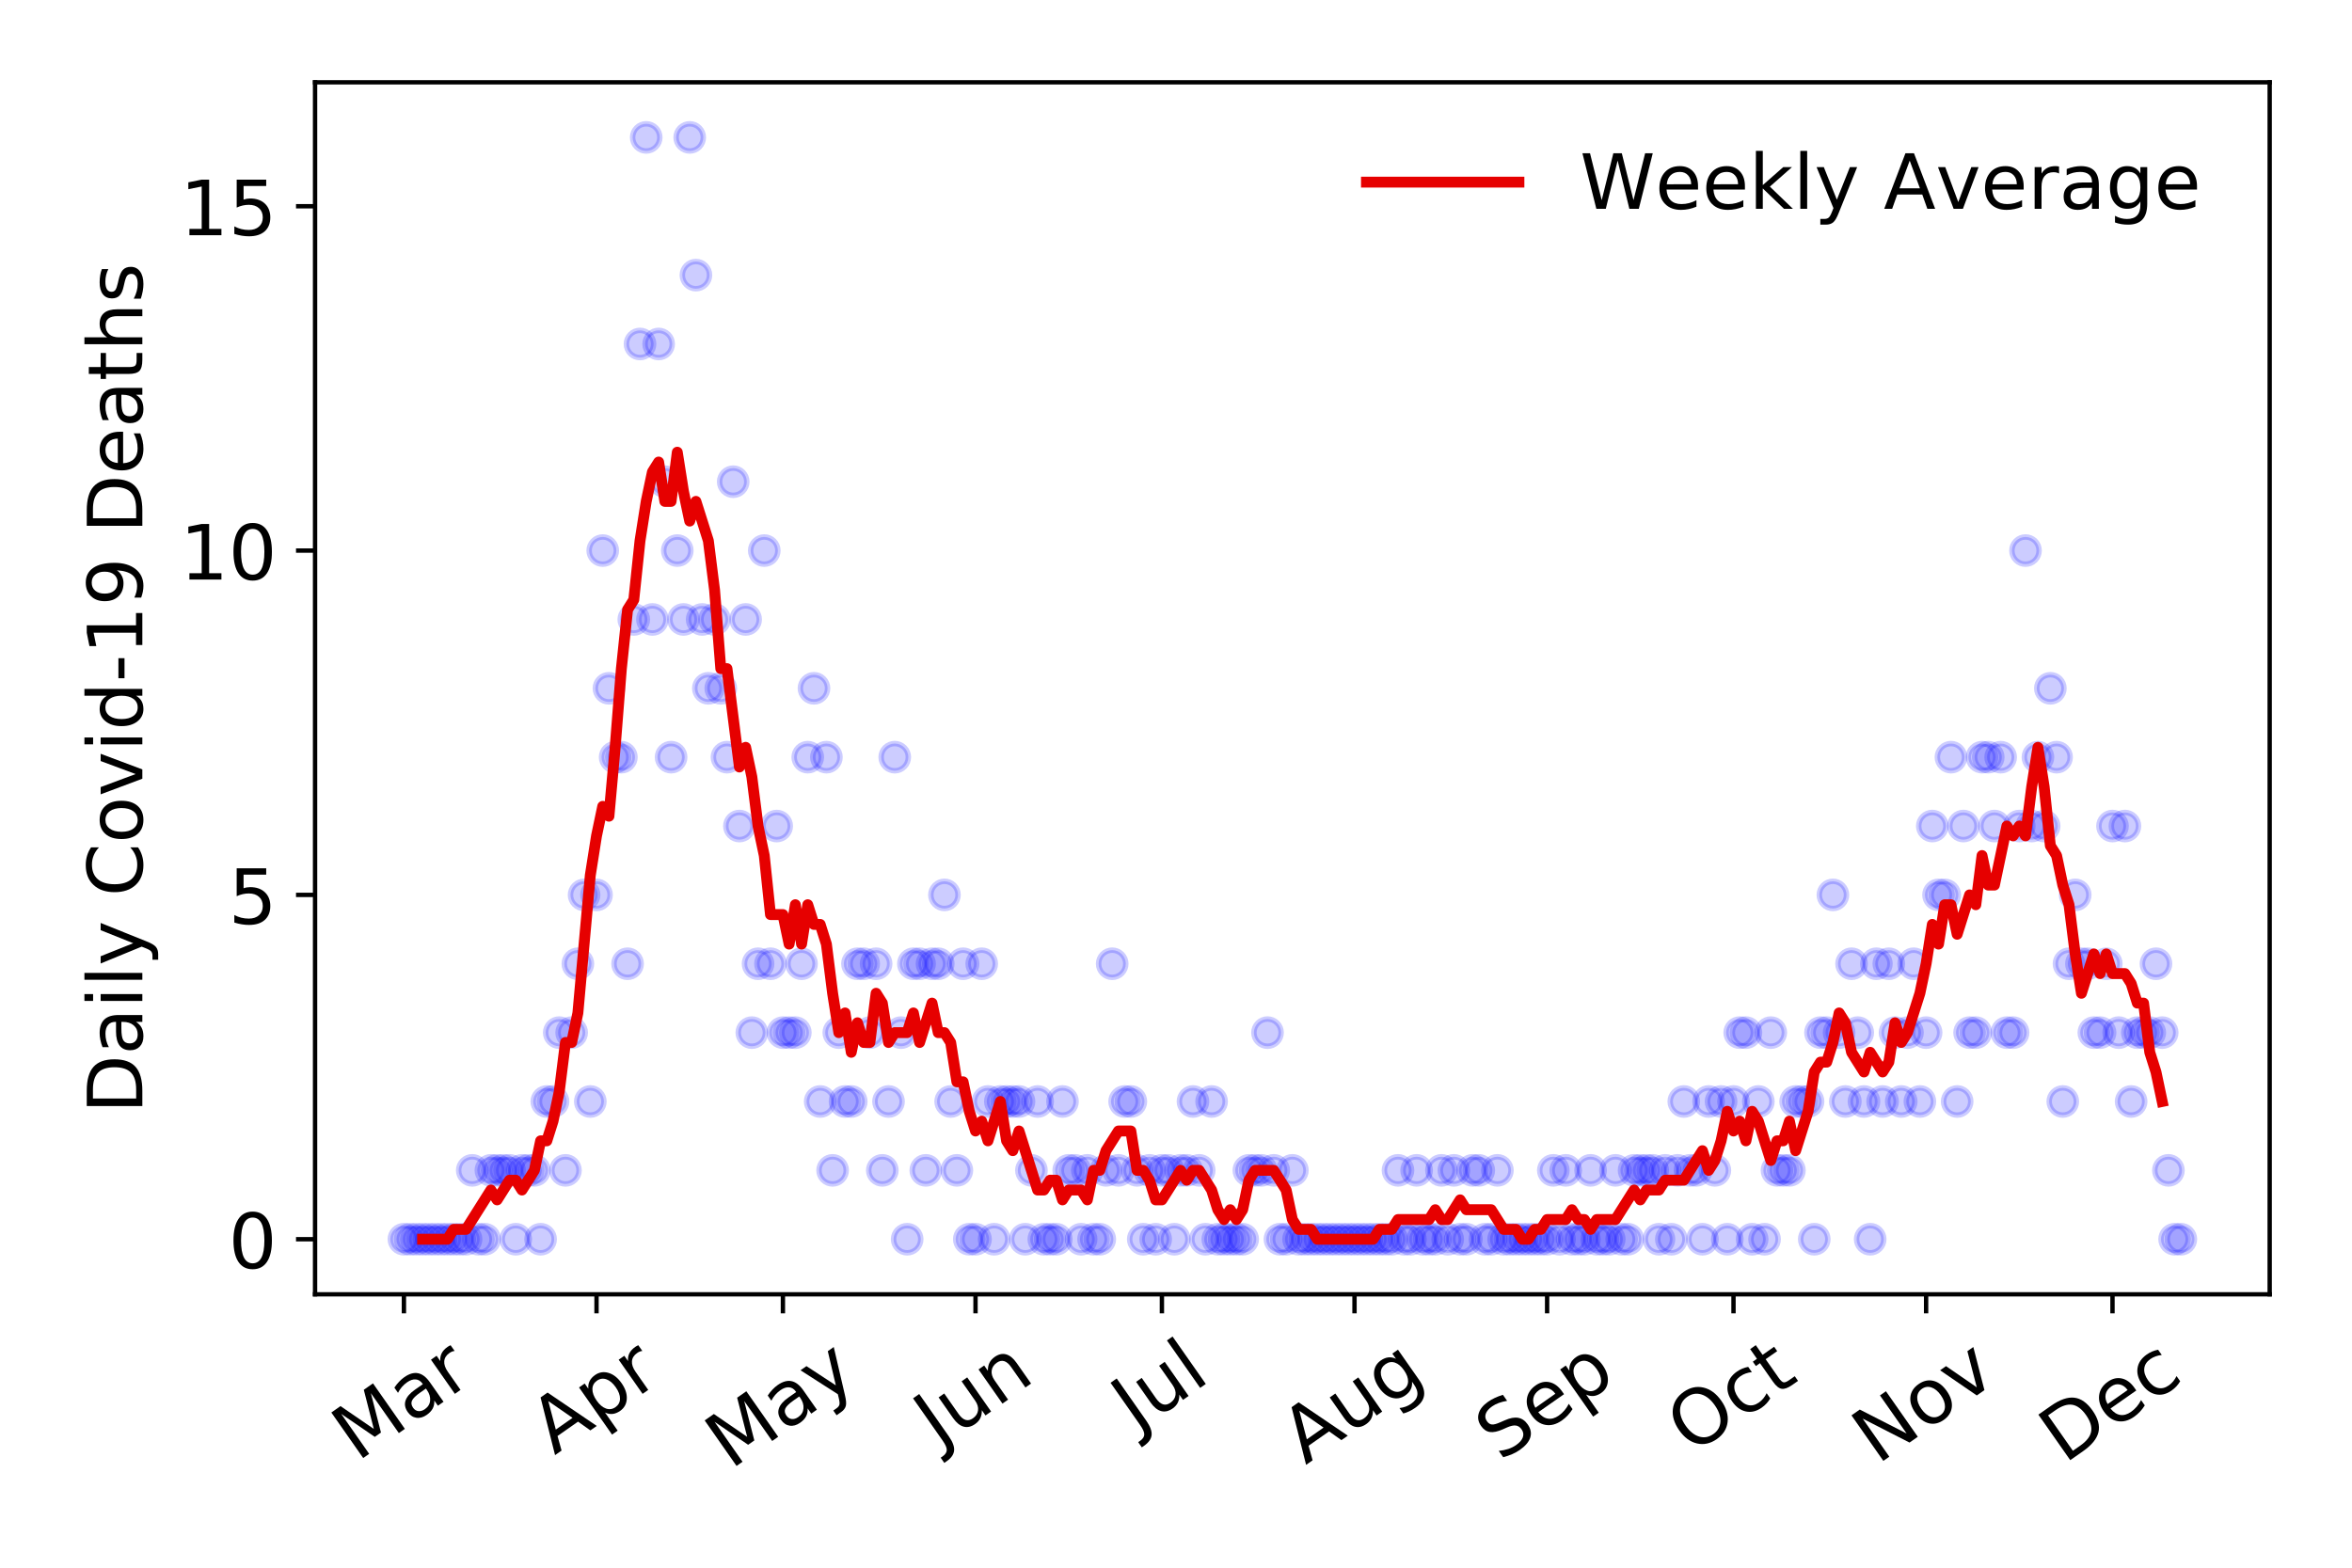 <?xml version="1.0" encoding="utf-8" standalone="no"?>
<!DOCTYPE svg PUBLIC "-//W3C//DTD SVG 1.1//EN"
  "http://www.w3.org/Graphics/SVG/1.1/DTD/svg11.dtd">
<!-- Created with matplotlib (https://matplotlib.org/) -->
<svg height="288pt" version="1.1" viewBox="0 0 432 288" width="432pt" xmlns="http://www.w3.org/2000/svg" xmlns:xlink="http://www.w3.org/1999/xlink">
 <defs>
  <style type="text/css">
*{stroke-linecap:butt;stroke-linejoin:round;}
  </style>
 </defs>
 <g id="figure_1">
  <g id="patch_1">
   <path d="M 0 288 
L 432 288 
L 432 0 
L 0 0 
z
" style="fill:#ffffff;"/>
  </g>
  <g id="axes_1">
   <g id="patch_2">
    <path d="M 57.87 237.778 
L 416.88 237.778 
L 416.88 15.12 
L 57.87 15.12 
z
" style="fill:#ffffff;"/>
   </g>
   <g id="matplotlib.axis_1">
    <g id="xtick_1">
     <g id="line2d_1">
      <defs>
       <path d="M 0 0 
L 0 3.5 
" id="m1c3c0bcb01" style="stroke:#000000;stroke-width:0.8;"/>
      </defs>
      <g>
       <use style="stroke:#000000;stroke-width:0.8;" x="74.189" xlink:href="#m1c3c0bcb01" y="237.778"/>
      </g>
     </g>
     <g id="text_1">
      <!-- Mar -->
      <defs>
       <path d="M 9.812 72.906 
L 24.516 72.906 
L 43.109 23.297 
L 61.812 72.906 
L 76.516 72.906 
L 76.516 0 
L 66.891 0 
L 66.891 64.016 
L 48.094 14.016 
L 38.188 14.016 
L 19.391 64.016 
L 19.391 0 
L 9.812 0 
z
" id="DejaVuSans-77"/>
       <path d="M 34.281 27.484 
Q 23.391 27.484 19.188 25 
Q 14.984 22.516 14.984 16.5 
Q 14.984 11.719 18.141 8.906 
Q 21.297 6.109 26.703 6.109 
Q 34.188 6.109 38.703 11.406 
Q 43.219 16.703 43.219 25.484 
L 43.219 27.484 
z
M 52.203 31.203 
L 52.203 0 
L 43.219 0 
L 43.219 8.297 
Q 40.141 3.328 35.547 0.953 
Q 30.953 -1.422 24.312 -1.422 
Q 15.922 -1.422 10.953 3.297 
Q 6 8.016 6 15.922 
Q 6 25.141 12.172 29.828 
Q 18.359 34.516 30.609 34.516 
L 43.219 34.516 
L 43.219 35.406 
Q 43.219 41.609 39.141 45 
Q 35.062 48.391 27.688 48.391 
Q 23 48.391 18.547 47.266 
Q 14.109 46.141 10.016 43.891 
L 10.016 52.203 
Q 14.938 54.109 19.578 55.047 
Q 24.219 56 28.609 56 
Q 40.484 56 46.344 49.844 
Q 52.203 43.703 52.203 31.203 
z
" id="DejaVuSans-97"/>
       <path d="M 41.109 46.297 
Q 39.594 47.172 37.812 47.578 
Q 36.031 48 33.891 48 
Q 26.266 48 22.188 43.047 
Q 18.109 38.094 18.109 28.812 
L 18.109 0 
L 9.078 0 
L 9.078 54.688 
L 18.109 54.688 
L 18.109 46.188 
Q 20.953 51.172 25.484 53.578 
Q 30.031 56 36.531 56 
Q 37.453 56 38.578 55.875 
Q 39.703 55.766 41.062 55.516 
z
" id="DejaVuSans-114"/>
      </defs>
      <g transform="translate(65.586 268.643)rotate(-35)scale(0.14 -0.14)">
       <use xlink:href="#DejaVuSans-77"/>
       <use x="86.279" xlink:href="#DejaVuSans-97"/>
       <use x="147.559" xlink:href="#DejaVuSans-114"/>
      </g>
     </g>
    </g>
    <g id="xtick_2">
     <g id="line2d_2">
      <g>
       <use style="stroke:#000000;stroke-width:0.8;" x="109.565" xlink:href="#m1c3c0bcb01" y="237.778"/>
      </g>
     </g>
     <g id="text_2">
      <!-- Apr -->
      <defs>
       <path d="M 34.188 63.188 
L 20.797 26.906 
L 47.609 26.906 
z
M 28.609 72.906 
L 39.797 72.906 
L 67.578 0 
L 57.328 0 
L 50.688 18.703 
L 17.828 18.703 
L 11.188 0 
L 0.781 0 
z
" id="DejaVuSans-65"/>
       <path d="M 18.109 8.203 
L 18.109 -20.797 
L 9.078 -20.797 
L 9.078 54.688 
L 18.109 54.688 
L 18.109 46.391 
Q 20.953 51.266 25.266 53.625 
Q 29.594 56 35.594 56 
Q 45.562 56 51.781 48.094 
Q 58.016 40.188 58.016 27.297 
Q 58.016 14.406 51.781 6.484 
Q 45.562 -1.422 35.594 -1.422 
Q 29.594 -1.422 25.266 0.953 
Q 20.953 3.328 18.109 8.203 
z
M 48.688 27.297 
Q 48.688 37.203 44.609 42.844 
Q 40.531 48.484 33.406 48.484 
Q 26.266 48.484 22.188 42.844 
Q 18.109 37.203 18.109 27.297 
Q 18.109 17.391 22.188 11.75 
Q 26.266 6.109 33.406 6.109 
Q 40.531 6.109 44.609 11.75 
Q 48.688 17.391 48.688 27.297 
z
" id="DejaVuSans-112"/>
      </defs>
      <g transform="translate(101.861 267.384)rotate(-35)scale(0.14 -0.14)">
       <use xlink:href="#DejaVuSans-65"/>
       <use x="68.408" xlink:href="#DejaVuSans-112"/>
       <use x="131.885" xlink:href="#DejaVuSans-114"/>
      </g>
     </g>
    </g>
    <g id="xtick_3">
     <g id="line2d_3">
      <g>
       <use style="stroke:#000000;stroke-width:0.8;" x="143.8" xlink:href="#m1c3c0bcb01" y="237.778"/>
      </g>
     </g>
     <g id="text_3">
      <!-- May -->
      <defs>
       <path d="M 32.172 -5.078 
Q 28.375 -14.844 24.75 -17.812 
Q 21.141 -20.797 15.094 -20.797 
L 7.906 -20.797 
L 7.906 -13.281 
L 13.188 -13.281 
Q 16.891 -13.281 18.938 -11.516 
Q 21 -9.766 23.484 -3.219 
L 25.094 0.875 
L 2.984 54.688 
L 12.5 54.688 
L 29.594 11.922 
L 46.688 54.688 
L 56.203 54.688 
z
" id="DejaVuSans-121"/>
      </defs>
      <g transform="translate(134.16 270.094)rotate(-35)scale(0.14 -0.14)">
       <use xlink:href="#DejaVuSans-77"/>
       <use x="86.279" xlink:href="#DejaVuSans-97"/>
       <use x="147.559" xlink:href="#DejaVuSans-121"/>
      </g>
     </g>
    </g>
    <g id="xtick_4">
     <g id="line2d_4">
      <g>
       <use style="stroke:#000000;stroke-width:0.8;" x="179.176" xlink:href="#m1c3c0bcb01" y="237.778"/>
      </g>
     </g>
     <g id="text_4">
      <!-- Jun -->
      <defs>
       <path d="M 9.812 72.906 
L 19.672 72.906 
L 19.672 5.078 
Q 19.672 -8.109 14.672 -14.062 
Q 9.672 -20.016 -1.422 -20.016 
L -5.172 -20.016 
L -5.172 -11.719 
L -2.094 -11.719 
Q 4.438 -11.719 7.125 -8.047 
Q 9.812 -4.391 9.812 5.078 
z
" id="DejaVuSans-74"/>
       <path d="M 8.5 21.578 
L 8.5 54.688 
L 17.484 54.688 
L 17.484 21.922 
Q 17.484 14.156 20.5 10.266 
Q 23.531 6.391 29.594 6.391 
Q 36.859 6.391 41.078 11.031 
Q 45.312 15.672 45.312 23.688 
L 45.312 54.688 
L 54.297 54.688 
L 54.297 0 
L 45.312 0 
L 45.312 8.406 
Q 42.047 3.422 37.719 1 
Q 33.406 -1.422 27.688 -1.422 
Q 18.266 -1.422 13.375 4.438 
Q 8.5 10.297 8.5 21.578 
z
M 31.109 56 
z
" id="DejaVuSans-117"/>
       <path d="M 54.891 33.016 
L 54.891 0 
L 45.906 0 
L 45.906 32.719 
Q 45.906 40.484 42.875 44.328 
Q 39.844 48.188 33.797 48.188 
Q 26.516 48.188 22.312 43.547 
Q 18.109 38.922 18.109 30.906 
L 18.109 0 
L 9.078 0 
L 9.078 54.688 
L 18.109 54.688 
L 18.109 46.188 
Q 21.344 51.125 25.703 53.562 
Q 30.078 56 35.797 56 
Q 45.219 56 50.047 50.172 
Q 54.891 44.344 54.891 33.016 
z
" id="DejaVuSans-110"/>
      </defs>
      <g transform="translate(172.432 266.039)rotate(-35)scale(0.14 -0.14)">
       <use xlink:href="#DejaVuSans-74"/>
       <use x="29.492" xlink:href="#DejaVuSans-117"/>
       <use x="92.871" xlink:href="#DejaVuSans-110"/>
      </g>
     </g>
    </g>
    <g id="xtick_5">
     <g id="line2d_5">
      <g>
       <use style="stroke:#000000;stroke-width:0.8;" x="213.411" xlink:href="#m1c3c0bcb01" y="237.778"/>
      </g>
     </g>
     <g id="text_5">
      <!-- Jul -->
      <defs>
       <path d="M 9.422 75.984 
L 18.406 75.984 
L 18.406 0 
L 9.422 0 
z
" id="DejaVuSans-108"/>
      </defs>
      <g transform="translate(208.708 263.181)rotate(-35)scale(0.14 -0.14)">
       <use xlink:href="#DejaVuSans-74"/>
       <use x="29.492" xlink:href="#DejaVuSans-117"/>
       <use x="92.871" xlink:href="#DejaVuSans-108"/>
      </g>
     </g>
    </g>
    <g id="xtick_6">
     <g id="line2d_6">
      <g>
       <use style="stroke:#000000;stroke-width:0.8;" x="248.787" xlink:href="#m1c3c0bcb01" y="237.778"/>
      </g>
     </g>
     <g id="text_6">
      <!-- Aug -->
      <defs>
       <path d="M 45.406 27.984 
Q 45.406 37.75 41.375 43.109 
Q 37.359 48.484 30.078 48.484 
Q 22.859 48.484 18.828 43.109 
Q 14.797 37.75 14.797 27.984 
Q 14.797 18.266 18.828 12.891 
Q 22.859 7.516 30.078 7.516 
Q 37.359 7.516 41.375 12.891 
Q 45.406 18.266 45.406 27.984 
z
M 54.391 6.781 
Q 54.391 -7.172 48.188 -13.984 
Q 42 -20.797 29.203 -20.797 
Q 24.469 -20.797 20.266 -20.094 
Q 16.062 -19.391 12.109 -17.922 
L 12.109 -9.188 
Q 16.062 -11.328 19.922 -12.344 
Q 23.781 -13.375 27.781 -13.375 
Q 36.625 -13.375 41.016 -8.766 
Q 45.406 -4.156 45.406 5.172 
L 45.406 9.625 
Q 42.625 4.781 38.281 2.391 
Q 33.938 0 27.875 0 
Q 17.828 0 11.672 7.656 
Q 5.516 15.328 5.516 27.984 
Q 5.516 40.672 11.672 48.328 
Q 17.828 56 27.875 56 
Q 33.938 56 38.281 53.609 
Q 42.625 51.219 45.406 46.391 
L 45.406 54.688 
L 54.391 54.688 
z
" id="DejaVuSans-103"/>
      </defs>
      <g transform="translate(239.806 269.172)rotate(-35)scale(0.14 -0.14)">
       <use xlink:href="#DejaVuSans-65"/>
       <use x="68.408" xlink:href="#DejaVuSans-117"/>
       <use x="131.787" xlink:href="#DejaVuSans-103"/>
      </g>
     </g>
    </g>
    <g id="xtick_7">
     <g id="line2d_7">
      <g>
       <use style="stroke:#000000;stroke-width:0.8;" x="284.163" xlink:href="#m1c3c0bcb01" y="237.778"/>
      </g>
     </g>
     <g id="text_7">
      <!-- Sep -->
      <defs>
       <path d="M 53.516 70.516 
L 53.516 60.891 
Q 47.906 63.578 42.922 64.891 
Q 37.938 66.219 33.297 66.219 
Q 25.25 66.219 20.875 63.094 
Q 16.5 59.969 16.5 54.203 
Q 16.5 49.359 19.406 46.891 
Q 22.312 44.438 30.422 42.922 
L 36.375 41.703 
Q 47.406 39.594 52.656 34.297 
Q 57.906 29 57.906 20.125 
Q 57.906 9.516 50.797 4.047 
Q 43.703 -1.422 29.984 -1.422 
Q 24.812 -1.422 18.969 -0.25 
Q 13.141 0.922 6.891 3.219 
L 6.891 13.375 
Q 12.891 10.016 18.656 8.297 
Q 24.422 6.594 29.984 6.594 
Q 38.422 6.594 43.016 9.906 
Q 47.609 13.234 47.609 19.391 
Q 47.609 24.75 44.312 27.781 
Q 41.016 30.812 33.5 32.328 
L 27.484 33.5 
Q 16.453 35.688 11.516 40.375 
Q 6.594 45.062 6.594 53.422 
Q 6.594 63.094 13.406 68.656 
Q 20.219 74.219 32.172 74.219 
Q 37.312 74.219 42.625 73.281 
Q 47.953 72.359 53.516 70.516 
z
" id="DejaVuSans-83"/>
       <path d="M 56.203 29.594 
L 56.203 25.203 
L 14.891 25.203 
Q 15.484 15.922 20.484 11.062 
Q 25.484 6.203 34.422 6.203 
Q 39.594 6.203 44.453 7.469 
Q 49.312 8.734 54.109 11.281 
L 54.109 2.781 
Q 49.266 0.734 44.188 -0.344 
Q 39.109 -1.422 33.891 -1.422 
Q 20.797 -1.422 13.156 6.188 
Q 5.516 13.812 5.516 26.812 
Q 5.516 40.234 12.766 48.109 
Q 20.016 56 32.328 56 
Q 43.359 56 49.781 48.891 
Q 56.203 41.797 56.203 29.594 
z
M 47.219 32.234 
Q 47.125 39.594 43.094 43.984 
Q 39.062 48.391 32.422 48.391 
Q 24.906 48.391 20.391 44.141 
Q 15.875 39.891 15.188 32.172 
z
" id="DejaVuSans-101"/>
      </defs>
      <g transform="translate(275.57 268.629)rotate(-35)scale(0.14 -0.14)">
       <use xlink:href="#DejaVuSans-83"/>
       <use x="63.477" xlink:href="#DejaVuSans-101"/>
       <use x="125" xlink:href="#DejaVuSans-112"/>
      </g>
     </g>
    </g>
    <g id="xtick_8">
     <g id="line2d_8">
      <g>
       <use style="stroke:#000000;stroke-width:0.8;" x="318.398" xlink:href="#m1c3c0bcb01" y="237.778"/>
      </g>
     </g>
     <g id="text_8">
      <!-- Oct -->
      <defs>
       <path d="M 39.406 66.219 
Q 28.656 66.219 22.328 58.203 
Q 16.016 50.203 16.016 36.375 
Q 16.016 22.609 22.328 14.594 
Q 28.656 6.594 39.406 6.594 
Q 50.141 6.594 56.422 14.594 
Q 62.703 22.609 62.703 36.375 
Q 62.703 50.203 56.422 58.203 
Q 50.141 66.219 39.406 66.219 
z
M 39.406 74.219 
Q 54.734 74.219 63.906 63.938 
Q 73.094 53.656 73.094 36.375 
Q 73.094 19.141 63.906 8.859 
Q 54.734 -1.422 39.406 -1.422 
Q 24.031 -1.422 14.812 8.828 
Q 5.609 19.094 5.609 36.375 
Q 5.609 53.656 14.812 63.938 
Q 24.031 74.219 39.406 74.219 
z
" id="DejaVuSans-79"/>
       <path d="M 48.781 52.594 
L 48.781 44.188 
Q 44.969 46.297 41.141 47.344 
Q 37.312 48.391 33.406 48.391 
Q 24.656 48.391 19.812 42.844 
Q 14.984 37.312 14.984 27.297 
Q 14.984 17.281 19.812 11.734 
Q 24.656 6.203 33.406 6.203 
Q 37.312 6.203 41.141 7.25 
Q 44.969 8.297 48.781 10.406 
L 48.781 2.094 
Q 45.016 0.344 40.984 -0.531 
Q 36.969 -1.422 32.422 -1.422 
Q 20.062 -1.422 12.781 6.344 
Q 5.516 14.109 5.516 27.297 
Q 5.516 40.672 12.859 48.328 
Q 20.219 56 33.016 56 
Q 37.156 56 41.109 55.141 
Q 45.062 54.297 48.781 52.594 
z
" id="DejaVuSans-99"/>
       <path d="M 18.312 70.219 
L 18.312 54.688 
L 36.812 54.688 
L 36.812 47.703 
L 18.312 47.703 
L 18.312 18.016 
Q 18.312 11.328 20.141 9.422 
Q 21.969 7.516 27.594 7.516 
L 36.812 7.516 
L 36.812 0 
L 27.594 0 
Q 17.188 0 13.234 3.875 
Q 9.281 7.766 9.281 18.016 
L 9.281 47.703 
L 2.688 47.703 
L 2.688 54.688 
L 9.281 54.688 
L 9.281 70.219 
z
" id="DejaVuSans-116"/>
      </defs>
      <g transform="translate(310.699 267.377)rotate(-35)scale(0.14 -0.14)">
       <use xlink:href="#DejaVuSans-79"/>
       <use x="78.711" xlink:href="#DejaVuSans-99"/>
       <use x="133.691" xlink:href="#DejaVuSans-116"/>
      </g>
     </g>
    </g>
    <g id="xtick_9">
     <g id="line2d_9">
      <g>
       <use style="stroke:#000000;stroke-width:0.8;" x="353.774" xlink:href="#m1c3c0bcb01" y="237.778"/>
      </g>
     </g>
     <g id="text_9">
      <!-- Nov -->
      <defs>
       <path d="M 9.812 72.906 
L 23.094 72.906 
L 55.422 11.922 
L 55.422 72.906 
L 64.984 72.906 
L 64.984 0 
L 51.703 0 
L 19.391 60.984 
L 19.391 0 
L 9.812 0 
z
" id="DejaVuSans-78"/>
       <path d="M 30.609 48.391 
Q 23.391 48.391 19.188 42.75 
Q 14.984 37.109 14.984 27.297 
Q 14.984 17.484 19.156 11.844 
Q 23.344 6.203 30.609 6.203 
Q 37.797 6.203 41.984 11.859 
Q 46.188 17.531 46.188 27.297 
Q 46.188 37.016 41.984 42.703 
Q 37.797 48.391 30.609 48.391 
z
M 30.609 56 
Q 42.328 56 49.016 48.375 
Q 55.719 40.766 55.719 27.297 
Q 55.719 13.875 49.016 6.219 
Q 42.328 -1.422 30.609 -1.422 
Q 18.844 -1.422 12.172 6.219 
Q 5.516 13.875 5.516 27.297 
Q 5.516 40.766 12.172 48.375 
Q 18.844 56 30.609 56 
z
" id="DejaVuSans-111"/>
       <path d="M 2.984 54.688 
L 12.5 54.688 
L 29.594 8.797 
L 46.688 54.688 
L 56.203 54.688 
L 35.688 0 
L 23.484 0 
z
" id="DejaVuSans-118"/>
      </defs>
      <g transform="translate(344.797 269.166)rotate(-35)scale(0.14 -0.14)">
       <use xlink:href="#DejaVuSans-78"/>
       <use x="74.805" xlink:href="#DejaVuSans-111"/>
       <use x="135.986" xlink:href="#DejaVuSans-118"/>
      </g>
     </g>
    </g>
    <g id="xtick_10">
     <g id="line2d_10">
      <g>
       <use style="stroke:#000000;stroke-width:0.8;" x="388.009" xlink:href="#m1c3c0bcb01" y="237.778"/>
      </g>
     </g>
     <g id="text_10">
      <!-- Dec -->
      <defs>
       <path d="M 19.672 64.797 
L 19.672 8.109 
L 31.594 8.109 
Q 46.688 8.109 53.688 14.938 
Q 60.688 21.781 60.688 36.531 
Q 60.688 51.172 53.688 57.984 
Q 46.688 64.797 31.594 64.797 
z
M 9.812 72.906 
L 30.078 72.906 
Q 51.266 72.906 61.172 64.094 
Q 71.094 55.281 71.094 36.531 
Q 71.094 17.672 61.125 8.828 
Q 51.172 0 30.078 0 
L 9.812 0 
z
" id="DejaVuSans-68"/>
      </defs>
      <g transform="translate(379.128 269.032)rotate(-35)scale(0.14 -0.14)">
       <use xlink:href="#DejaVuSans-68"/>
       <use x="77.002" xlink:href="#DejaVuSans-101"/>
       <use x="138.525" xlink:href="#DejaVuSans-99"/>
      </g>
     </g>
    </g>
   </g>
   <g id="matplotlib.axis_2">
    <g id="ytick_1">
     <g id="line2d_11">
      <defs>
       <path d="M 0 0 
L -3.5 0 
" id="m26e64df78f" style="stroke:#000000;stroke-width:0.8;"/>
      </defs>
      <g>
       <use style="stroke:#000000;stroke-width:0.8;" x="57.87" xlink:href="#m26e64df78f" y="227.657"/>
      </g>
     </g>
     <g id="text_11">
      <!-- 0 -->
      <defs>
       <path d="M 31.781 66.406 
Q 24.172 66.406 20.328 58.906 
Q 16.5 51.422 16.5 36.375 
Q 16.5 21.391 20.328 13.891 
Q 24.172 6.391 31.781 6.391 
Q 39.453 6.391 43.281 13.891 
Q 47.125 21.391 47.125 36.375 
Q 47.125 51.422 43.281 58.906 
Q 39.453 66.406 31.781 66.406 
z
M 31.781 74.219 
Q 44.047 74.219 50.516 64.516 
Q 56.984 54.828 56.984 36.375 
Q 56.984 17.969 50.516 8.266 
Q 44.047 -1.422 31.781 -1.422 
Q 19.531 -1.422 13.062 8.266 
Q 6.594 17.969 6.594 36.375 
Q 6.594 54.828 13.062 64.516 
Q 19.531 74.219 31.781 74.219 
z
" id="DejaVuSans-48"/>
      </defs>
      <g transform="translate(41.962 232.976)scale(0.14 -0.14)">
       <use xlink:href="#DejaVuSans-48"/>
      </g>
     </g>
    </g>
    <g id="ytick_2">
     <g id="line2d_12">
      <g>
       <use style="stroke:#000000;stroke-width:0.8;" x="57.87" xlink:href="#m26e64df78f" y="164.402"/>
      </g>
     </g>
     <g id="text_12">
      <!-- 5 -->
      <defs>
       <path d="M 10.797 72.906 
L 49.516 72.906 
L 49.516 64.594 
L 19.828 64.594 
L 19.828 46.734 
Q 21.969 47.469 24.109 47.828 
Q 26.266 48.188 28.422 48.188 
Q 40.625 48.188 47.75 41.5 
Q 54.891 34.812 54.891 23.391 
Q 54.891 11.625 47.562 5.094 
Q 40.234 -1.422 26.906 -1.422 
Q 22.312 -1.422 17.547 -0.641 
Q 12.797 0.141 7.719 1.703 
L 7.719 11.625 
Q 12.109 9.234 16.797 8.062 
Q 21.484 6.891 26.703 6.891 
Q 35.156 6.891 40.078 11.328 
Q 45.016 15.766 45.016 23.391 
Q 45.016 31 40.078 35.438 
Q 35.156 39.891 26.703 39.891 
Q 22.75 39.891 18.812 39.016 
Q 14.891 38.141 10.797 36.281 
z
" id="DejaVuSans-53"/>
      </defs>
      <g transform="translate(41.962 169.721)scale(0.14 -0.14)">
       <use xlink:href="#DejaVuSans-53"/>
      </g>
     </g>
    </g>
    <g id="ytick_3">
     <g id="line2d_13">
      <g>
       <use style="stroke:#000000;stroke-width:0.8;" x="57.87" xlink:href="#m26e64df78f" y="101.147"/>
      </g>
     </g>
     <g id="text_13">
      <!-- 10 -->
      <defs>
       <path d="M 12.406 8.297 
L 28.516 8.297 
L 28.516 63.922 
L 10.984 60.406 
L 10.984 69.391 
L 28.422 72.906 
L 38.281 72.906 
L 38.281 8.297 
L 54.391 8.297 
L 54.391 0 
L 12.406 0 
z
" id="DejaVuSans-49"/>
      </defs>
      <g transform="translate(33.055 106.466)scale(0.14 -0.14)">
       <use xlink:href="#DejaVuSans-49"/>
       <use x="63.623" xlink:href="#DejaVuSans-48"/>
      </g>
     </g>
    </g>
    <g id="ytick_4">
     <g id="line2d_14">
      <g>
       <use style="stroke:#000000;stroke-width:0.8;" x="57.87" xlink:href="#m26e64df78f" y="37.892"/>
      </g>
     </g>
     <g id="text_14">
      <!-- 15 -->
      <g transform="translate(33.055 43.211)scale(0.14 -0.14)">
       <use xlink:href="#DejaVuSans-49"/>
       <use x="63.623" xlink:href="#DejaVuSans-53"/>
      </g>
     </g>
    </g>
    <g id="text_15">
     <!-- Daily Covid-19 Deaths -->
     <defs>
      <path d="M 9.422 54.688 
L 18.406 54.688 
L 18.406 0 
L 9.422 0 
z
M 9.422 75.984 
L 18.406 75.984 
L 18.406 64.594 
L 9.422 64.594 
z
" id="DejaVuSans-105"/>
      <path id="DejaVuSans-32"/>
      <path d="M 64.406 67.281 
L 64.406 56.891 
Q 59.422 61.531 53.781 63.812 
Q 48.141 66.109 41.797 66.109 
Q 29.297 66.109 22.656 58.469 
Q 16.016 50.828 16.016 36.375 
Q 16.016 21.969 22.656 14.328 
Q 29.297 6.688 41.797 6.688 
Q 48.141 6.688 53.781 8.984 
Q 59.422 11.281 64.406 15.922 
L 64.406 5.609 
Q 59.234 2.094 53.438 0.328 
Q 47.656 -1.422 41.219 -1.422 
Q 24.656 -1.422 15.125 8.703 
Q 5.609 18.844 5.609 36.375 
Q 5.609 53.953 15.125 64.078 
Q 24.656 74.219 41.219 74.219 
Q 47.75 74.219 53.531 72.484 
Q 59.328 70.75 64.406 67.281 
z
" id="DejaVuSans-67"/>
      <path d="M 45.406 46.391 
L 45.406 75.984 
L 54.391 75.984 
L 54.391 0 
L 45.406 0 
L 45.406 8.203 
Q 42.578 3.328 38.25 0.953 
Q 33.938 -1.422 27.875 -1.422 
Q 17.969 -1.422 11.734 6.484 
Q 5.516 14.406 5.516 27.297 
Q 5.516 40.188 11.734 48.094 
Q 17.969 56 27.875 56 
Q 33.938 56 38.25 53.625 
Q 42.578 51.266 45.406 46.391 
z
M 14.797 27.297 
Q 14.797 17.391 18.875 11.75 
Q 22.953 6.109 30.078 6.109 
Q 37.203 6.109 41.297 11.75 
Q 45.406 17.391 45.406 27.297 
Q 45.406 37.203 41.297 42.844 
Q 37.203 48.484 30.078 48.484 
Q 22.953 48.484 18.875 42.844 
Q 14.797 37.203 14.797 27.297 
z
" id="DejaVuSans-100"/>
      <path d="M 4.891 31.391 
L 31.203 31.391 
L 31.203 23.391 
L 4.891 23.391 
z
" id="DejaVuSans-45"/>
      <path d="M 10.984 1.516 
L 10.984 10.5 
Q 14.703 8.734 18.5 7.812 
Q 22.312 6.891 25.984 6.891 
Q 35.75 6.891 40.891 13.453 
Q 46.047 20.016 46.781 33.406 
Q 43.953 29.203 39.594 26.953 
Q 35.25 24.703 29.984 24.703 
Q 19.047 24.703 12.672 31.312 
Q 6.297 37.938 6.297 49.422 
Q 6.297 60.641 12.938 67.422 
Q 19.578 74.219 30.609 74.219 
Q 43.266 74.219 49.922 64.516 
Q 56.594 54.828 56.594 36.375 
Q 56.594 19.141 48.406 8.859 
Q 40.234 -1.422 26.422 -1.422 
Q 22.703 -1.422 18.891 -0.688 
Q 15.094 0.047 10.984 1.516 
z
M 30.609 32.422 
Q 37.25 32.422 41.125 36.953 
Q 45.016 41.5 45.016 49.422 
Q 45.016 57.281 41.125 61.844 
Q 37.25 66.406 30.609 66.406 
Q 23.969 66.406 20.094 61.844 
Q 16.219 57.281 16.219 49.422 
Q 16.219 41.5 20.094 36.953 
Q 23.969 32.422 30.609 32.422 
z
" id="DejaVuSans-57"/>
      <path d="M 54.891 33.016 
L 54.891 0 
L 45.906 0 
L 45.906 32.719 
Q 45.906 40.484 42.875 44.328 
Q 39.844 48.188 33.797 48.188 
Q 26.516 48.188 22.312 43.547 
Q 18.109 38.922 18.109 30.906 
L 18.109 0 
L 9.078 0 
L 9.078 75.984 
L 18.109 75.984 
L 18.109 46.188 
Q 21.344 51.125 25.703 53.562 
Q 30.078 56 35.797 56 
Q 45.219 56 50.047 50.172 
Q 54.891 44.344 54.891 33.016 
z
" id="DejaVuSans-104"/>
      <path d="M 44.281 53.078 
L 44.281 44.578 
Q 40.484 46.531 36.375 47.5 
Q 32.281 48.484 27.875 48.484 
Q 21.188 48.484 17.844 46.438 
Q 14.5 44.391 14.5 40.281 
Q 14.5 37.156 16.891 35.375 
Q 19.281 33.594 26.516 31.984 
L 29.594 31.297 
Q 39.156 29.25 43.188 25.516 
Q 47.219 21.781 47.219 15.094 
Q 47.219 7.469 41.188 3.016 
Q 35.156 -1.422 24.609 -1.422 
Q 20.219 -1.422 15.453 -0.562 
Q 10.688 0.297 5.422 2 
L 5.422 11.281 
Q 10.406 8.688 15.234 7.391 
Q 20.062 6.109 24.812 6.109 
Q 31.156 6.109 34.562 8.281 
Q 37.984 10.453 37.984 14.406 
Q 37.984 18.062 35.516 20.016 
Q 33.062 21.969 24.703 23.781 
L 21.578 24.516 
Q 13.234 26.266 9.516 29.906 
Q 5.812 33.547 5.812 39.891 
Q 5.812 47.609 11.281 51.797 
Q 16.75 56 26.812 56 
Q 31.781 56 36.172 55.266 
Q 40.578 54.547 44.281 53.078 
z
" id="DejaVuSans-115"/>
     </defs>
     <g transform="translate(26.143 204.56)rotate(-90)scale(0.14 -0.14)">
      <use xlink:href="#DejaVuSans-68"/>
      <use x="77.002" xlink:href="#DejaVuSans-97"/>
      <use x="138.281" xlink:href="#DejaVuSans-105"/>
      <use x="166.064" xlink:href="#DejaVuSans-108"/>
      <use x="193.848" xlink:href="#DejaVuSans-121"/>
      <use x="253.027" xlink:href="#DejaVuSans-32"/>
      <use x="284.814" xlink:href="#DejaVuSans-67"/>
      <use x="354.639" xlink:href="#DejaVuSans-111"/>
      <use x="415.82" xlink:href="#DejaVuSans-118"/>
      <use x="475" xlink:href="#DejaVuSans-105"/>
      <use x="502.783" xlink:href="#DejaVuSans-100"/>
      <use x="566.26" xlink:href="#DejaVuSans-45"/>
      <use x="602.344" xlink:href="#DejaVuSans-49"/>
      <use x="665.967" xlink:href="#DejaVuSans-57"/>
      <use x="729.59" xlink:href="#DejaVuSans-32"/>
      <use x="761.377" xlink:href="#DejaVuSans-68"/>
      <use x="838.379" xlink:href="#DejaVuSans-101"/>
      <use x="899.902" xlink:href="#DejaVuSans-97"/>
      <use x="961.182" xlink:href="#DejaVuSans-116"/>
      <use x="1000.391" xlink:href="#DejaVuSans-104"/>
      <use x="1063.77" xlink:href="#DejaVuSans-115"/>
     </g>
    </g>
   </g>
   <g id="line2d_15">
    <defs>
     <path d="M 0 2.5 
C 0.663 2.5 1.299 2.237 1.768 1.768 
C 2.237 1.299 2.5 0.663 2.5 0 
C 2.5 -0.663 2.237 -1.299 1.768 -1.768 
C 1.299 -2.237 0.663 -2.5 0 -2.5 
C -0.663 -2.5 -1.299 -2.237 -1.768 -1.768 
C -2.237 -1.299 -2.5 -0.663 -2.5 0 
C -2.5 0.663 -2.237 1.299 -1.768 1.768 
C -1.299 2.237 -0.663 2.5 0 2.5 
z
" id="m80cb440aa4" style="stroke:#0000ff;stroke-opacity:0.2;"/>
    </defs>
    <g clip-path="url(#p862b7b911c)">
     <use style="fill:#0000ff;fill-opacity:0.2;stroke:#0000ff;stroke-opacity:0.2;" x="74.189" xlink:href="#m80cb440aa4" y="227.657"/>
     <use style="fill:#0000ff;fill-opacity:0.2;stroke:#0000ff;stroke-opacity:0.2;" x="75.33" xlink:href="#m80cb440aa4" y="227.657"/>
     <use style="fill:#0000ff;fill-opacity:0.2;stroke:#0000ff;stroke-opacity:0.2;" x="76.471" xlink:href="#m80cb440aa4" y="227.657"/>
     <use style="fill:#0000ff;fill-opacity:0.2;stroke:#0000ff;stroke-opacity:0.2;" x="77.612" xlink:href="#m80cb440aa4" y="227.657"/>
     <use style="fill:#0000ff;fill-opacity:0.2;stroke:#0000ff;stroke-opacity:0.2;" x="78.753" xlink:href="#m80cb440aa4" y="227.657"/>
     <use style="fill:#0000ff;fill-opacity:0.2;stroke:#0000ff;stroke-opacity:0.2;" x="79.894" xlink:href="#m80cb440aa4" y="227.657"/>
     <use style="fill:#0000ff;fill-opacity:0.2;stroke:#0000ff;stroke-opacity:0.2;" x="81.036" xlink:href="#m80cb440aa4" y="227.657"/>
     <use style="fill:#0000ff;fill-opacity:0.2;stroke:#0000ff;stroke-opacity:0.2;" x="82.177" xlink:href="#m80cb440aa4" y="227.657"/>
     <use style="fill:#0000ff;fill-opacity:0.2;stroke:#0000ff;stroke-opacity:0.2;" x="83.318" xlink:href="#m80cb440aa4" y="227.657"/>
     <use style="fill:#0000ff;fill-opacity:0.2;stroke:#0000ff;stroke-opacity:0.2;" x="84.459" xlink:href="#m80cb440aa4" y="227.657"/>
     <use style="fill:#0000ff;fill-opacity:0.2;stroke:#0000ff;stroke-opacity:0.2;" x="85.6" xlink:href="#m80cb440aa4" y="227.657"/>
     <use style="fill:#0000ff;fill-opacity:0.2;stroke:#0000ff;stroke-opacity:0.2;" x="86.741" xlink:href="#m80cb440aa4" y="215.006"/>
     <use style="fill:#0000ff;fill-opacity:0.2;stroke:#0000ff;stroke-opacity:0.2;" x="87.883" xlink:href="#m80cb440aa4" y="227.657"/>
     <use style="fill:#0000ff;fill-opacity:0.2;stroke:#0000ff;stroke-opacity:0.2;" x="89.024" xlink:href="#m80cb440aa4" y="227.657"/>
     <use style="fill:#0000ff;fill-opacity:0.2;stroke:#0000ff;stroke-opacity:0.2;" x="90.165" xlink:href="#m80cb440aa4" y="215.006"/>
     <use style="fill:#0000ff;fill-opacity:0.2;stroke:#0000ff;stroke-opacity:0.2;" x="91.306" xlink:href="#m80cb440aa4" y="215.006"/>
     <use style="fill:#0000ff;fill-opacity:0.2;stroke:#0000ff;stroke-opacity:0.2;" x="92.447" xlink:href="#m80cb440aa4" y="215.006"/>
     <use style="fill:#0000ff;fill-opacity:0.2;stroke:#0000ff;stroke-opacity:0.2;" x="93.588" xlink:href="#m80cb440aa4" y="215.006"/>
     <use style="fill:#0000ff;fill-opacity:0.2;stroke:#0000ff;stroke-opacity:0.2;" x="94.73" xlink:href="#m80cb440aa4" y="227.657"/>
     <use style="fill:#0000ff;fill-opacity:0.2;stroke:#0000ff;stroke-opacity:0.2;" x="95.871" xlink:href="#m80cb440aa4" y="215.006"/>
     <use style="fill:#0000ff;fill-opacity:0.2;stroke:#0000ff;stroke-opacity:0.2;" x="97.012" xlink:href="#m80cb440aa4" y="215.006"/>
     <use style="fill:#0000ff;fill-opacity:0.2;stroke:#0000ff;stroke-opacity:0.2;" x="98.153" xlink:href="#m80cb440aa4" y="215.006"/>
     <use style="fill:#0000ff;fill-opacity:0.2;stroke:#0000ff;stroke-opacity:0.2;" x="99.294" xlink:href="#m80cb440aa4" y="227.657"/>
     <use style="fill:#0000ff;fill-opacity:0.2;stroke:#0000ff;stroke-opacity:0.2;" x="100.435" xlink:href="#m80cb440aa4" y="202.355"/>
     <use style="fill:#0000ff;fill-opacity:0.2;stroke:#0000ff;stroke-opacity:0.2;" x="101.577" xlink:href="#m80cb440aa4" y="202.355"/>
     <use style="fill:#0000ff;fill-opacity:0.2;stroke:#0000ff;stroke-opacity:0.2;" x="102.718" xlink:href="#m80cb440aa4" y="189.704"/>
     <use style="fill:#0000ff;fill-opacity:0.2;stroke:#0000ff;stroke-opacity:0.2;" x="103.859" xlink:href="#m80cb440aa4" y="215.006"/>
     <use style="fill:#0000ff;fill-opacity:0.2;stroke:#0000ff;stroke-opacity:0.2;" x="105" xlink:href="#m80cb440aa4" y="189.704"/>
     <use style="fill:#0000ff;fill-opacity:0.2;stroke:#0000ff;stroke-opacity:0.2;" x="106.141" xlink:href="#m80cb440aa4" y="177.053"/>
     <use style="fill:#0000ff;fill-opacity:0.2;stroke:#0000ff;stroke-opacity:0.2;" x="107.282" xlink:href="#m80cb440aa4" y="164.402"/>
     <use style="fill:#0000ff;fill-opacity:0.2;stroke:#0000ff;stroke-opacity:0.2;" x="108.424" xlink:href="#m80cb440aa4" y="202.355"/>
     <use style="fill:#0000ff;fill-opacity:0.2;stroke:#0000ff;stroke-opacity:0.2;" x="109.565" xlink:href="#m80cb440aa4" y="164.402"/>
     <use style="fill:#0000ff;fill-opacity:0.2;stroke:#0000ff;stroke-opacity:0.2;" x="110.706" xlink:href="#m80cb440aa4" y="101.147"/>
     <use style="fill:#0000ff;fill-opacity:0.2;stroke:#0000ff;stroke-opacity:0.2;" x="111.847" xlink:href="#m80cb440aa4" y="126.449"/>
     <use style="fill:#0000ff;fill-opacity:0.2;stroke:#0000ff;stroke-opacity:0.2;" x="112.988" xlink:href="#m80cb440aa4" y="139.1"/>
     <use style="fill:#0000ff;fill-opacity:0.2;stroke:#0000ff;stroke-opacity:0.2;" x="114.129" xlink:href="#m80cb440aa4" y="139.1"/>
     <use style="fill:#0000ff;fill-opacity:0.2;stroke:#0000ff;stroke-opacity:0.2;" x="115.271" xlink:href="#m80cb440aa4" y="177.053"/>
     <use style="fill:#0000ff;fill-opacity:0.2;stroke:#0000ff;stroke-opacity:0.2;" x="116.412" xlink:href="#m80cb440aa4" y="113.798"/>
     <use style="fill:#0000ff;fill-opacity:0.2;stroke:#0000ff;stroke-opacity:0.2;" x="117.553" xlink:href="#m80cb440aa4" y="63.194"/>
     <use style="fill:#0000ff;fill-opacity:0.2;stroke:#0000ff;stroke-opacity:0.2;" x="118.694" xlink:href="#m80cb440aa4" y="25.241"/>
     <use style="fill:#0000ff;fill-opacity:0.2;stroke:#0000ff;stroke-opacity:0.2;" x="119.835" xlink:href="#m80cb440aa4" y="113.798"/>
     <use style="fill:#0000ff;fill-opacity:0.2;stroke:#0000ff;stroke-opacity:0.2;" x="120.976" xlink:href="#m80cb440aa4" y="63.194"/>
     <use style="fill:#0000ff;fill-opacity:0.2;stroke:#0000ff;stroke-opacity:0.2;" x="122.117" xlink:href="#m80cb440aa4" y="88.496"/>
     <use style="fill:#0000ff;fill-opacity:0.2;stroke:#0000ff;stroke-opacity:0.2;" x="123.259" xlink:href="#m80cb440aa4" y="139.1"/>
     <use style="fill:#0000ff;fill-opacity:0.2;stroke:#0000ff;stroke-opacity:0.2;" x="124.4" xlink:href="#m80cb440aa4" y="101.147"/>
     <use style="fill:#0000ff;fill-opacity:0.2;stroke:#0000ff;stroke-opacity:0.2;" x="125.541" xlink:href="#m80cb440aa4" y="113.798"/>
     <use style="fill:#0000ff;fill-opacity:0.2;stroke:#0000ff;stroke-opacity:0.2;" x="126.682" xlink:href="#m80cb440aa4" y="25.241"/>
     <use style="fill:#0000ff;fill-opacity:0.2;stroke:#0000ff;stroke-opacity:0.2;" x="127.823" xlink:href="#m80cb440aa4" y="50.543"/>
     <use style="fill:#0000ff;fill-opacity:0.2;stroke:#0000ff;stroke-opacity:0.2;" x="128.964" xlink:href="#m80cb440aa4" y="113.798"/>
     <use style="fill:#0000ff;fill-opacity:0.2;stroke:#0000ff;stroke-opacity:0.2;" x="130.106" xlink:href="#m80cb440aa4" y="126.449"/>
     <use style="fill:#0000ff;fill-opacity:0.2;stroke:#0000ff;stroke-opacity:0.2;" x="131.247" xlink:href="#m80cb440aa4" y="113.798"/>
     <use style="fill:#0000ff;fill-opacity:0.2;stroke:#0000ff;stroke-opacity:0.2;" x="132.388" xlink:href="#m80cb440aa4" y="126.449"/>
     <use style="fill:#0000ff;fill-opacity:0.2;stroke:#0000ff;stroke-opacity:0.2;" x="133.529" xlink:href="#m80cb440aa4" y="139.1"/>
     <use style="fill:#0000ff;fill-opacity:0.2;stroke:#0000ff;stroke-opacity:0.2;" x="134.67" xlink:href="#m80cb440aa4" y="88.496"/>
     <use style="fill:#0000ff;fill-opacity:0.2;stroke:#0000ff;stroke-opacity:0.2;" x="135.811" xlink:href="#m80cb440aa4" y="151.751"/>
     <use style="fill:#0000ff;fill-opacity:0.2;stroke:#0000ff;stroke-opacity:0.2;" x="136.953" xlink:href="#m80cb440aa4" y="113.798"/>
     <use style="fill:#0000ff;fill-opacity:0.2;stroke:#0000ff;stroke-opacity:0.2;" x="138.094" xlink:href="#m80cb440aa4" y="189.704"/>
     <use style="fill:#0000ff;fill-opacity:0.2;stroke:#0000ff;stroke-opacity:0.2;" x="139.235" xlink:href="#m80cb440aa4" y="177.053"/>
     <use style="fill:#0000ff;fill-opacity:0.2;stroke:#0000ff;stroke-opacity:0.2;" x="140.376" xlink:href="#m80cb440aa4" y="101.147"/>
     <use style="fill:#0000ff;fill-opacity:0.2;stroke:#0000ff;stroke-opacity:0.2;" x="141.517" xlink:href="#m80cb440aa4" y="177.053"/>
     <use style="fill:#0000ff;fill-opacity:0.2;stroke:#0000ff;stroke-opacity:0.2;" x="142.658" xlink:href="#m80cb440aa4" y="151.751"/>
     <use style="fill:#0000ff;fill-opacity:0.2;stroke:#0000ff;stroke-opacity:0.2;" x="143.8" xlink:href="#m80cb440aa4" y="189.704"/>
     <use style="fill:#0000ff;fill-opacity:0.2;stroke:#0000ff;stroke-opacity:0.2;" x="144.941" xlink:href="#m80cb440aa4" y="189.704"/>
     <use style="fill:#0000ff;fill-opacity:0.2;stroke:#0000ff;stroke-opacity:0.2;" x="146.082" xlink:href="#m80cb440aa4" y="189.704"/>
     <use style="fill:#0000ff;fill-opacity:0.2;stroke:#0000ff;stroke-opacity:0.2;" x="147.223" xlink:href="#m80cb440aa4" y="177.053"/>
     <use style="fill:#0000ff;fill-opacity:0.2;stroke:#0000ff;stroke-opacity:0.2;" x="148.364" xlink:href="#m80cb440aa4" y="139.1"/>
     <use style="fill:#0000ff;fill-opacity:0.2;stroke:#0000ff;stroke-opacity:0.2;" x="149.505" xlink:href="#m80cb440aa4" y="126.449"/>
     <use style="fill:#0000ff;fill-opacity:0.2;stroke:#0000ff;stroke-opacity:0.2;" x="150.647" xlink:href="#m80cb440aa4" y="202.355"/>
     <use style="fill:#0000ff;fill-opacity:0.2;stroke:#0000ff;stroke-opacity:0.2;" x="151.788" xlink:href="#m80cb440aa4" y="139.1"/>
     <use style="fill:#0000ff;fill-opacity:0.2;stroke:#0000ff;stroke-opacity:0.2;" x="152.929" xlink:href="#m80cb440aa4" y="215.006"/>
     <use style="fill:#0000ff;fill-opacity:0.2;stroke:#0000ff;stroke-opacity:0.2;" x="154.07" xlink:href="#m80cb440aa4" y="189.704"/>
     <use style="fill:#0000ff;fill-opacity:0.2;stroke:#0000ff;stroke-opacity:0.2;" x="155.211" xlink:href="#m80cb440aa4" y="202.355"/>
     <use style="fill:#0000ff;fill-opacity:0.2;stroke:#0000ff;stroke-opacity:0.2;" x="156.352" xlink:href="#m80cb440aa4" y="202.355"/>
     <use style="fill:#0000ff;fill-opacity:0.2;stroke:#0000ff;stroke-opacity:0.2;" x="157.494" xlink:href="#m80cb440aa4" y="177.053"/>
     <use style="fill:#0000ff;fill-opacity:0.2;stroke:#0000ff;stroke-opacity:0.2;" x="158.635" xlink:href="#m80cb440aa4" y="177.053"/>
     <use style="fill:#0000ff;fill-opacity:0.2;stroke:#0000ff;stroke-opacity:0.2;" x="159.776" xlink:href="#m80cb440aa4" y="189.704"/>
     <use style="fill:#0000ff;fill-opacity:0.2;stroke:#0000ff;stroke-opacity:0.2;" x="160.917" xlink:href="#m80cb440aa4" y="177.053"/>
     <use style="fill:#0000ff;fill-opacity:0.2;stroke:#0000ff;stroke-opacity:0.2;" x="162.058" xlink:href="#m80cb440aa4" y="215.006"/>
     <use style="fill:#0000ff;fill-opacity:0.2;stroke:#0000ff;stroke-opacity:0.2;" x="163.199" xlink:href="#m80cb440aa4" y="202.355"/>
     <use style="fill:#0000ff;fill-opacity:0.2;stroke:#0000ff;stroke-opacity:0.2;" x="164.341" xlink:href="#m80cb440aa4" y="139.1"/>
     <use style="fill:#0000ff;fill-opacity:0.2;stroke:#0000ff;stroke-opacity:0.2;" x="165.482" xlink:href="#m80cb440aa4" y="189.704"/>
     <use style="fill:#0000ff;fill-opacity:0.2;stroke:#0000ff;stroke-opacity:0.2;" x="166.623" xlink:href="#m80cb440aa4" y="227.657"/>
     <use style="fill:#0000ff;fill-opacity:0.2;stroke:#0000ff;stroke-opacity:0.2;" x="167.764" xlink:href="#m80cb440aa4" y="177.053"/>
     <use style="fill:#0000ff;fill-opacity:0.2;stroke:#0000ff;stroke-opacity:0.2;" x="168.905" xlink:href="#m80cb440aa4" y="177.053"/>
     <use style="fill:#0000ff;fill-opacity:0.2;stroke:#0000ff;stroke-opacity:0.2;" x="170.046" xlink:href="#m80cb440aa4" y="215.006"/>
     <use style="fill:#0000ff;fill-opacity:0.2;stroke:#0000ff;stroke-opacity:0.2;" x="171.188" xlink:href="#m80cb440aa4" y="177.053"/>
     <use style="fill:#0000ff;fill-opacity:0.2;stroke:#0000ff;stroke-opacity:0.2;" x="172.329" xlink:href="#m80cb440aa4" y="177.053"/>
     <use style="fill:#0000ff;fill-opacity:0.2;stroke:#0000ff;stroke-opacity:0.2;" x="173.47" xlink:href="#m80cb440aa4" y="164.402"/>
     <use style="fill:#0000ff;fill-opacity:0.2;stroke:#0000ff;stroke-opacity:0.2;" x="174.611" xlink:href="#m80cb440aa4" y="202.355"/>
     <use style="fill:#0000ff;fill-opacity:0.2;stroke:#0000ff;stroke-opacity:0.2;" x="175.752" xlink:href="#m80cb440aa4" y="215.006"/>
     <use style="fill:#0000ff;fill-opacity:0.2;stroke:#0000ff;stroke-opacity:0.2;" x="176.893" xlink:href="#m80cb440aa4" y="177.053"/>
     <use style="fill:#0000ff;fill-opacity:0.2;stroke:#0000ff;stroke-opacity:0.2;" x="178.035" xlink:href="#m80cb440aa4" y="227.657"/>
     <use style="fill:#0000ff;fill-opacity:0.2;stroke:#0000ff;stroke-opacity:0.2;" x="179.176" xlink:href="#m80cb440aa4" y="227.657"/>
     <use style="fill:#0000ff;fill-opacity:0.2;stroke:#0000ff;stroke-opacity:0.2;" x="180.317" xlink:href="#m80cb440aa4" y="177.053"/>
     <use style="fill:#0000ff;fill-opacity:0.2;stroke:#0000ff;stroke-opacity:0.2;" x="181.458" xlink:href="#m80cb440aa4" y="202.355"/>
     <use style="fill:#0000ff;fill-opacity:0.2;stroke:#0000ff;stroke-opacity:0.2;" x="182.599" xlink:href="#m80cb440aa4" y="227.657"/>
     <use style="fill:#0000ff;fill-opacity:0.2;stroke:#0000ff;stroke-opacity:0.2;" x="183.74" xlink:href="#m80cb440aa4" y="202.355"/>
     <use style="fill:#0000ff;fill-opacity:0.2;stroke:#0000ff;stroke-opacity:0.2;" x="184.881" xlink:href="#m80cb440aa4" y="202.355"/>
     <use style="fill:#0000ff;fill-opacity:0.2;stroke:#0000ff;stroke-opacity:0.2;" x="186.023" xlink:href="#m80cb440aa4" y="202.355"/>
     <use style="fill:#0000ff;fill-opacity:0.2;stroke:#0000ff;stroke-opacity:0.2;" x="187.164" xlink:href="#m80cb440aa4" y="202.355"/>
     <use style="fill:#0000ff;fill-opacity:0.2;stroke:#0000ff;stroke-opacity:0.2;" x="188.305" xlink:href="#m80cb440aa4" y="227.657"/>
     <use style="fill:#0000ff;fill-opacity:0.2;stroke:#0000ff;stroke-opacity:0.2;" x="189.446" xlink:href="#m80cb440aa4" y="215.006"/>
     <use style="fill:#0000ff;fill-opacity:0.2;stroke:#0000ff;stroke-opacity:0.2;" x="190.587" xlink:href="#m80cb440aa4" y="202.355"/>
     <use style="fill:#0000ff;fill-opacity:0.2;stroke:#0000ff;stroke-opacity:0.2;" x="191.728" xlink:href="#m80cb440aa4" y="227.657"/>
     <use style="fill:#0000ff;fill-opacity:0.2;stroke:#0000ff;stroke-opacity:0.2;" x="192.87" xlink:href="#m80cb440aa4" y="227.657"/>
     <use style="fill:#0000ff;fill-opacity:0.2;stroke:#0000ff;stroke-opacity:0.2;" x="194.011" xlink:href="#m80cb440aa4" y="227.657"/>
     <use style="fill:#0000ff;fill-opacity:0.2;stroke:#0000ff;stroke-opacity:0.2;" x="195.152" xlink:href="#m80cb440aa4" y="202.355"/>
     <use style="fill:#0000ff;fill-opacity:0.2;stroke:#0000ff;stroke-opacity:0.2;" x="196.293" xlink:href="#m80cb440aa4" y="215.006"/>
     <use style="fill:#0000ff;fill-opacity:0.2;stroke:#0000ff;stroke-opacity:0.2;" x="197.434" xlink:href="#m80cb440aa4" y="215.006"/>
     <use style="fill:#0000ff;fill-opacity:0.2;stroke:#0000ff;stroke-opacity:0.2;" x="198.575" xlink:href="#m80cb440aa4" y="227.657"/>
     <use style="fill:#0000ff;fill-opacity:0.2;stroke:#0000ff;stroke-opacity:0.2;" x="199.717" xlink:href="#m80cb440aa4" y="215.006"/>
     <use style="fill:#0000ff;fill-opacity:0.2;stroke:#0000ff;stroke-opacity:0.2;" x="200.858" xlink:href="#m80cb440aa4" y="227.657"/>
     <use style="fill:#0000ff;fill-opacity:0.2;stroke:#0000ff;stroke-opacity:0.2;" x="201.999" xlink:href="#m80cb440aa4" y="227.657"/>
     <use style="fill:#0000ff;fill-opacity:0.2;stroke:#0000ff;stroke-opacity:0.2;" x="203.14" xlink:href="#m80cb440aa4" y="215.006"/>
     <use style="fill:#0000ff;fill-opacity:0.2;stroke:#0000ff;stroke-opacity:0.2;" x="204.281" xlink:href="#m80cb440aa4" y="177.053"/>
     <use style="fill:#0000ff;fill-opacity:0.2;stroke:#0000ff;stroke-opacity:0.2;" x="205.422" xlink:href="#m80cb440aa4" y="215.006"/>
     <use style="fill:#0000ff;fill-opacity:0.2;stroke:#0000ff;stroke-opacity:0.2;" x="206.564" xlink:href="#m80cb440aa4" y="202.355"/>
     <use style="fill:#0000ff;fill-opacity:0.2;stroke:#0000ff;stroke-opacity:0.2;" x="207.705" xlink:href="#m80cb440aa4" y="202.355"/>
     <use style="fill:#0000ff;fill-opacity:0.2;stroke:#0000ff;stroke-opacity:0.2;" x="208.846" xlink:href="#m80cb440aa4" y="215.006"/>
     <use style="fill:#0000ff;fill-opacity:0.2;stroke:#0000ff;stroke-opacity:0.2;" x="209.987" xlink:href="#m80cb440aa4" y="227.657"/>
     <use style="fill:#0000ff;fill-opacity:0.2;stroke:#0000ff;stroke-opacity:0.2;" x="211.128" xlink:href="#m80cb440aa4" y="215.006"/>
     <use style="fill:#0000ff;fill-opacity:0.2;stroke:#0000ff;stroke-opacity:0.2;" x="212.269" xlink:href="#m80cb440aa4" y="227.657"/>
     <use style="fill:#0000ff;fill-opacity:0.2;stroke:#0000ff;stroke-opacity:0.2;" x="213.411" xlink:href="#m80cb440aa4" y="215.006"/>
     <use style="fill:#0000ff;fill-opacity:0.2;stroke:#0000ff;stroke-opacity:0.2;" x="214.552" xlink:href="#m80cb440aa4" y="215.006"/>
     <use style="fill:#0000ff;fill-opacity:0.2;stroke:#0000ff;stroke-opacity:0.2;" x="215.693" xlink:href="#m80cb440aa4" y="227.657"/>
     <use style="fill:#0000ff;fill-opacity:0.2;stroke:#0000ff;stroke-opacity:0.2;" x="216.834" xlink:href="#m80cb440aa4" y="215.006"/>
     <use style="fill:#0000ff;fill-opacity:0.2;stroke:#0000ff;stroke-opacity:0.2;" x="217.975" xlink:href="#m80cb440aa4" y="215.006"/>
     <use style="fill:#0000ff;fill-opacity:0.2;stroke:#0000ff;stroke-opacity:0.2;" x="219.116" xlink:href="#m80cb440aa4" y="202.355"/>
     <use style="fill:#0000ff;fill-opacity:0.2;stroke:#0000ff;stroke-opacity:0.2;" x="220.258" xlink:href="#m80cb440aa4" y="215.006"/>
     <use style="fill:#0000ff;fill-opacity:0.2;stroke:#0000ff;stroke-opacity:0.2;" x="221.399" xlink:href="#m80cb440aa4" y="227.657"/>
     <use style="fill:#0000ff;fill-opacity:0.2;stroke:#0000ff;stroke-opacity:0.2;" x="222.54" xlink:href="#m80cb440aa4" y="202.355"/>
     <use style="fill:#0000ff;fill-opacity:0.2;stroke:#0000ff;stroke-opacity:0.2;" x="223.681" xlink:href="#m80cb440aa4" y="227.657"/>
     <use style="fill:#0000ff;fill-opacity:0.2;stroke:#0000ff;stroke-opacity:0.2;" x="224.822" xlink:href="#m80cb440aa4" y="227.657"/>
     <use style="fill:#0000ff;fill-opacity:0.2;stroke:#0000ff;stroke-opacity:0.2;" x="225.963" xlink:href="#m80cb440aa4" y="227.657"/>
     <use style="fill:#0000ff;fill-opacity:0.2;stroke:#0000ff;stroke-opacity:0.2;" x="227.105" xlink:href="#m80cb440aa4" y="227.657"/>
     <use style="fill:#0000ff;fill-opacity:0.2;stroke:#0000ff;stroke-opacity:0.2;" x="228.246" xlink:href="#m80cb440aa4" y="227.657"/>
     <use style="fill:#0000ff;fill-opacity:0.2;stroke:#0000ff;stroke-opacity:0.2;" x="229.387" xlink:href="#m80cb440aa4" y="215.006"/>
     <use style="fill:#0000ff;fill-opacity:0.2;stroke:#0000ff;stroke-opacity:0.2;" x="230.528" xlink:href="#m80cb440aa4" y="215.006"/>
     <use style="fill:#0000ff;fill-opacity:0.2;stroke:#0000ff;stroke-opacity:0.2;" x="231.669" xlink:href="#m80cb440aa4" y="215.006"/>
     <use style="fill:#0000ff;fill-opacity:0.2;stroke:#0000ff;stroke-opacity:0.2;" x="232.81" xlink:href="#m80cb440aa4" y="189.704"/>
     <use style="fill:#0000ff;fill-opacity:0.2;stroke:#0000ff;stroke-opacity:0.2;" x="233.952" xlink:href="#m80cb440aa4" y="215.006"/>
     <use style="fill:#0000ff;fill-opacity:0.2;stroke:#0000ff;stroke-opacity:0.2;" x="235.093" xlink:href="#m80cb440aa4" y="227.657"/>
     <use style="fill:#0000ff;fill-opacity:0.2;stroke:#0000ff;stroke-opacity:0.2;" x="236.234" xlink:href="#m80cb440aa4" y="227.657"/>
     <use style="fill:#0000ff;fill-opacity:0.2;stroke:#0000ff;stroke-opacity:0.2;" x="237.375" xlink:href="#m80cb440aa4" y="215.006"/>
     <use style="fill:#0000ff;fill-opacity:0.2;stroke:#0000ff;stroke-opacity:0.2;" x="238.516" xlink:href="#m80cb440aa4" y="227.657"/>
     <use style="fill:#0000ff;fill-opacity:0.2;stroke:#0000ff;stroke-opacity:0.2;" x="239.657" xlink:href="#m80cb440aa4" y="227.657"/>
     <use style="fill:#0000ff;fill-opacity:0.2;stroke:#0000ff;stroke-opacity:0.2;" x="240.798" xlink:href="#m80cb440aa4" y="227.657"/>
     <use style="fill:#0000ff;fill-opacity:0.2;stroke:#0000ff;stroke-opacity:0.2;" x="241.94" xlink:href="#m80cb440aa4" y="227.657"/>
     <use style="fill:#0000ff;fill-opacity:0.2;stroke:#0000ff;stroke-opacity:0.2;" x="243.081" xlink:href="#m80cb440aa4" y="227.657"/>
     <use style="fill:#0000ff;fill-opacity:0.2;stroke:#0000ff;stroke-opacity:0.2;" x="244.222" xlink:href="#m80cb440aa4" y="227.657"/>
     <use style="fill:#0000ff;fill-opacity:0.2;stroke:#0000ff;stroke-opacity:0.2;" x="245.363" xlink:href="#m80cb440aa4" y="227.657"/>
     <use style="fill:#0000ff;fill-opacity:0.2;stroke:#0000ff;stroke-opacity:0.2;" x="246.504" xlink:href="#m80cb440aa4" y="227.657"/>
     <use style="fill:#0000ff;fill-opacity:0.2;stroke:#0000ff;stroke-opacity:0.2;" x="247.645" xlink:href="#m80cb440aa4" y="227.657"/>
     <use style="fill:#0000ff;fill-opacity:0.2;stroke:#0000ff;stroke-opacity:0.2;" x="248.787" xlink:href="#m80cb440aa4" y="227.657"/>
     <use style="fill:#0000ff;fill-opacity:0.2;stroke:#0000ff;stroke-opacity:0.2;" x="249.928" xlink:href="#m80cb440aa4" y="227.657"/>
     <use style="fill:#0000ff;fill-opacity:0.2;stroke:#0000ff;stroke-opacity:0.2;" x="251.069" xlink:href="#m80cb440aa4" y="227.657"/>
     <use style="fill:#0000ff;fill-opacity:0.2;stroke:#0000ff;stroke-opacity:0.2;" x="252.21" xlink:href="#m80cb440aa4" y="227.657"/>
     <use style="fill:#0000ff;fill-opacity:0.2;stroke:#0000ff;stroke-opacity:0.2;" x="253.351" xlink:href="#m80cb440aa4" y="227.657"/>
     <use style="fill:#0000ff;fill-opacity:0.2;stroke:#0000ff;stroke-opacity:0.2;" x="254.492" xlink:href="#m80cb440aa4" y="227.657"/>
     <use style="fill:#0000ff;fill-opacity:0.2;stroke:#0000ff;stroke-opacity:0.2;" x="255.634" xlink:href="#m80cb440aa4" y="227.657"/>
     <use style="fill:#0000ff;fill-opacity:0.2;stroke:#0000ff;stroke-opacity:0.2;" x="256.775" xlink:href="#m80cb440aa4" y="215.006"/>
     <use style="fill:#0000ff;fill-opacity:0.2;stroke:#0000ff;stroke-opacity:0.2;" x="257.916" xlink:href="#m80cb440aa4" y="227.657"/>
     <use style="fill:#0000ff;fill-opacity:0.2;stroke:#0000ff;stroke-opacity:0.2;" x="259.057" xlink:href="#m80cb440aa4" y="227.657"/>
     <use style="fill:#0000ff;fill-opacity:0.2;stroke:#0000ff;stroke-opacity:0.2;" x="260.198" xlink:href="#m80cb440aa4" y="215.006"/>
     <use style="fill:#0000ff;fill-opacity:0.2;stroke:#0000ff;stroke-opacity:0.2;" x="261.339" xlink:href="#m80cb440aa4" y="227.657"/>
     <use style="fill:#0000ff;fill-opacity:0.2;stroke:#0000ff;stroke-opacity:0.2;" x="262.481" xlink:href="#m80cb440aa4" y="227.657"/>
     <use style="fill:#0000ff;fill-opacity:0.2;stroke:#0000ff;stroke-opacity:0.2;" x="263.622" xlink:href="#m80cb440aa4" y="227.657"/>
     <use style="fill:#0000ff;fill-opacity:0.2;stroke:#0000ff;stroke-opacity:0.2;" x="264.763" xlink:href="#m80cb440aa4" y="215.006"/>
     <use style="fill:#0000ff;fill-opacity:0.2;stroke:#0000ff;stroke-opacity:0.2;" x="265.904" xlink:href="#m80cb440aa4" y="227.657"/>
     <use style="fill:#0000ff;fill-opacity:0.2;stroke:#0000ff;stroke-opacity:0.2;" x="267.045" xlink:href="#m80cb440aa4" y="215.006"/>
     <use style="fill:#0000ff;fill-opacity:0.2;stroke:#0000ff;stroke-opacity:0.2;" x="268.186" xlink:href="#m80cb440aa4" y="227.657"/>
     <use style="fill:#0000ff;fill-opacity:0.2;stroke:#0000ff;stroke-opacity:0.2;" x="269.328" xlink:href="#m80cb440aa4" y="227.657"/>
     <use style="fill:#0000ff;fill-opacity:0.2;stroke:#0000ff;stroke-opacity:0.2;" x="270.469" xlink:href="#m80cb440aa4" y="215.006"/>
     <use style="fill:#0000ff;fill-opacity:0.2;stroke:#0000ff;stroke-opacity:0.2;" x="271.61" xlink:href="#m80cb440aa4" y="215.006"/>
     <use style="fill:#0000ff;fill-opacity:0.2;stroke:#0000ff;stroke-opacity:0.2;" x="272.751" xlink:href="#m80cb440aa4" y="227.657"/>
     <use style="fill:#0000ff;fill-opacity:0.2;stroke:#0000ff;stroke-opacity:0.2;" x="273.892" xlink:href="#m80cb440aa4" y="227.657"/>
     <use style="fill:#0000ff;fill-opacity:0.2;stroke:#0000ff;stroke-opacity:0.2;" x="275.033" xlink:href="#m80cb440aa4" y="215.006"/>
     <use style="fill:#0000ff;fill-opacity:0.2;stroke:#0000ff;stroke-opacity:0.2;" x="276.175" xlink:href="#m80cb440aa4" y="227.657"/>
     <use style="fill:#0000ff;fill-opacity:0.2;stroke:#0000ff;stroke-opacity:0.2;" x="277.316" xlink:href="#m80cb440aa4" y="227.657"/>
     <use style="fill:#0000ff;fill-opacity:0.2;stroke:#0000ff;stroke-opacity:0.2;" x="278.457" xlink:href="#m80cb440aa4" y="227.657"/>
     <use style="fill:#0000ff;fill-opacity:0.2;stroke:#0000ff;stroke-opacity:0.2;" x="279.598" xlink:href="#m80cb440aa4" y="227.657"/>
     <use style="fill:#0000ff;fill-opacity:0.2;stroke:#0000ff;stroke-opacity:0.2;" x="280.739" xlink:href="#m80cb440aa4" y="227.657"/>
     <use style="fill:#0000ff;fill-opacity:0.2;stroke:#0000ff;stroke-opacity:0.2;" x="281.88" xlink:href="#m80cb440aa4" y="227.657"/>
     <use style="fill:#0000ff;fill-opacity:0.2;stroke:#0000ff;stroke-opacity:0.2;" x="283.022" xlink:href="#m80cb440aa4" y="227.657"/>
     <use style="fill:#0000ff;fill-opacity:0.2;stroke:#0000ff;stroke-opacity:0.2;" x="284.163" xlink:href="#m80cb440aa4" y="227.657"/>
     <use style="fill:#0000ff;fill-opacity:0.2;stroke:#0000ff;stroke-opacity:0.2;" x="285.304" xlink:href="#m80cb440aa4" y="215.006"/>
     <use style="fill:#0000ff;fill-opacity:0.2;stroke:#0000ff;stroke-opacity:0.2;" x="286.445" xlink:href="#m80cb440aa4" y="227.657"/>
     <use style="fill:#0000ff;fill-opacity:0.2;stroke:#0000ff;stroke-opacity:0.2;" x="287.586" xlink:href="#m80cb440aa4" y="215.006"/>
     <use style="fill:#0000ff;fill-opacity:0.2;stroke:#0000ff;stroke-opacity:0.2;" x="288.727" xlink:href="#m80cb440aa4" y="227.657"/>
     <use style="fill:#0000ff;fill-opacity:0.2;stroke:#0000ff;stroke-opacity:0.2;" x="289.869" xlink:href="#m80cb440aa4" y="227.657"/>
     <use style="fill:#0000ff;fill-opacity:0.2;stroke:#0000ff;stroke-opacity:0.2;" x="291.01" xlink:href="#m80cb440aa4" y="227.657"/>
     <use style="fill:#0000ff;fill-opacity:0.2;stroke:#0000ff;stroke-opacity:0.2;" x="292.151" xlink:href="#m80cb440aa4" y="215.006"/>
     <use style="fill:#0000ff;fill-opacity:0.2;stroke:#0000ff;stroke-opacity:0.2;" x="293.292" xlink:href="#m80cb440aa4" y="227.657"/>
     <use style="fill:#0000ff;fill-opacity:0.2;stroke:#0000ff;stroke-opacity:0.2;" x="294.433" xlink:href="#m80cb440aa4" y="227.657"/>
     <use style="fill:#0000ff;fill-opacity:0.2;stroke:#0000ff;stroke-opacity:0.2;" x="295.574" xlink:href="#m80cb440aa4" y="227.657"/>
     <use style="fill:#0000ff;fill-opacity:0.2;stroke:#0000ff;stroke-opacity:0.2;" x="296.715" xlink:href="#m80cb440aa4" y="215.006"/>
     <use style="fill:#0000ff;fill-opacity:0.2;stroke:#0000ff;stroke-opacity:0.2;" x="297.857" xlink:href="#m80cb440aa4" y="227.657"/>
     <use style="fill:#0000ff;fill-opacity:0.2;stroke:#0000ff;stroke-opacity:0.2;" x="298.998" xlink:href="#m80cb440aa4" y="227.657"/>
     <use style="fill:#0000ff;fill-opacity:0.2;stroke:#0000ff;stroke-opacity:0.2;" x="300.139" xlink:href="#m80cb440aa4" y="215.006"/>
     <use style="fill:#0000ff;fill-opacity:0.2;stroke:#0000ff;stroke-opacity:0.2;" x="301.28" xlink:href="#m80cb440aa4" y="215.006"/>
     <use style="fill:#0000ff;fill-opacity:0.2;stroke:#0000ff;stroke-opacity:0.2;" x="302.421" xlink:href="#m80cb440aa4" y="215.006"/>
     <use style="fill:#0000ff;fill-opacity:0.2;stroke:#0000ff;stroke-opacity:0.2;" x="303.562" xlink:href="#m80cb440aa4" y="215.006"/>
     <use style="fill:#0000ff;fill-opacity:0.2;stroke:#0000ff;stroke-opacity:0.2;" x="304.704" xlink:href="#m80cb440aa4" y="227.657"/>
     <use style="fill:#0000ff;fill-opacity:0.2;stroke:#0000ff;stroke-opacity:0.2;" x="305.845" xlink:href="#m80cb440aa4" y="215.006"/>
     <use style="fill:#0000ff;fill-opacity:0.2;stroke:#0000ff;stroke-opacity:0.2;" x="306.986" xlink:href="#m80cb440aa4" y="227.657"/>
     <use style="fill:#0000ff;fill-opacity:0.2;stroke:#0000ff;stroke-opacity:0.2;" x="308.127" xlink:href="#m80cb440aa4" y="215.006"/>
     <use style="fill:#0000ff;fill-opacity:0.2;stroke:#0000ff;stroke-opacity:0.2;" x="309.268" xlink:href="#m80cb440aa4" y="202.355"/>
     <use style="fill:#0000ff;fill-opacity:0.2;stroke:#0000ff;stroke-opacity:0.2;" x="310.409" xlink:href="#m80cb440aa4" y="215.006"/>
     <use style="fill:#0000ff;fill-opacity:0.2;stroke:#0000ff;stroke-opacity:0.2;" x="311.551" xlink:href="#m80cb440aa4" y="215.006"/>
     <use style="fill:#0000ff;fill-opacity:0.2;stroke:#0000ff;stroke-opacity:0.2;" x="312.692" xlink:href="#m80cb440aa4" y="227.657"/>
     <use style="fill:#0000ff;fill-opacity:0.2;stroke:#0000ff;stroke-opacity:0.2;" x="313.833" xlink:href="#m80cb440aa4" y="202.355"/>
     <use style="fill:#0000ff;fill-opacity:0.2;stroke:#0000ff;stroke-opacity:0.2;" x="314.974" xlink:href="#m80cb440aa4" y="215.006"/>
     <use style="fill:#0000ff;fill-opacity:0.2;stroke:#0000ff;stroke-opacity:0.2;" x="316.115" xlink:href="#m80cb440aa4" y="202.355"/>
     <use style="fill:#0000ff;fill-opacity:0.2;stroke:#0000ff;stroke-opacity:0.2;" x="317.256" xlink:href="#m80cb440aa4" y="227.657"/>
     <use style="fill:#0000ff;fill-opacity:0.2;stroke:#0000ff;stroke-opacity:0.2;" x="318.398" xlink:href="#m80cb440aa4" y="202.355"/>
     <use style="fill:#0000ff;fill-opacity:0.2;stroke:#0000ff;stroke-opacity:0.2;" x="319.539" xlink:href="#m80cb440aa4" y="189.704"/>
     <use style="fill:#0000ff;fill-opacity:0.2;stroke:#0000ff;stroke-opacity:0.2;" x="320.68" xlink:href="#m80cb440aa4" y="189.704"/>
     <use style="fill:#0000ff;fill-opacity:0.2;stroke:#0000ff;stroke-opacity:0.2;" x="321.821" xlink:href="#m80cb440aa4" y="227.657"/>
     <use style="fill:#0000ff;fill-opacity:0.2;stroke:#0000ff;stroke-opacity:0.2;" x="322.962" xlink:href="#m80cb440aa4" y="202.355"/>
     <use style="fill:#0000ff;fill-opacity:0.2;stroke:#0000ff;stroke-opacity:0.2;" x="324.103" xlink:href="#m80cb440aa4" y="227.657"/>
     <use style="fill:#0000ff;fill-opacity:0.2;stroke:#0000ff;stroke-opacity:0.2;" x="325.245" xlink:href="#m80cb440aa4" y="189.704"/>
     <use style="fill:#0000ff;fill-opacity:0.2;stroke:#0000ff;stroke-opacity:0.2;" x="326.386" xlink:href="#m80cb440aa4" y="215.006"/>
     <use style="fill:#0000ff;fill-opacity:0.2;stroke:#0000ff;stroke-opacity:0.2;" x="327.527" xlink:href="#m80cb440aa4" y="215.006"/>
     <use style="fill:#0000ff;fill-opacity:0.2;stroke:#0000ff;stroke-opacity:0.2;" x="328.668" xlink:href="#m80cb440aa4" y="215.006"/>
     <use style="fill:#0000ff;fill-opacity:0.2;stroke:#0000ff;stroke-opacity:0.2;" x="329.809" xlink:href="#m80cb440aa4" y="202.355"/>
     <use style="fill:#0000ff;fill-opacity:0.2;stroke:#0000ff;stroke-opacity:0.2;" x="330.95" xlink:href="#m80cb440aa4" y="202.355"/>
     <use style="fill:#0000ff;fill-opacity:0.2;stroke:#0000ff;stroke-opacity:0.2;" x="332.092" xlink:href="#m80cb440aa4" y="202.355"/>
     <use style="fill:#0000ff;fill-opacity:0.2;stroke:#0000ff;stroke-opacity:0.2;" x="333.233" xlink:href="#m80cb440aa4" y="227.657"/>
     <use style="fill:#0000ff;fill-opacity:0.2;stroke:#0000ff;stroke-opacity:0.2;" x="334.374" xlink:href="#m80cb440aa4" y="189.704"/>
     <use style="fill:#0000ff;fill-opacity:0.2;stroke:#0000ff;stroke-opacity:0.2;" x="335.515" xlink:href="#m80cb440aa4" y="189.704"/>
     <use style="fill:#0000ff;fill-opacity:0.2;stroke:#0000ff;stroke-opacity:0.2;" x="336.656" xlink:href="#m80cb440aa4" y="164.402"/>
     <use style="fill:#0000ff;fill-opacity:0.2;stroke:#0000ff;stroke-opacity:0.2;" x="337.797" xlink:href="#m80cb440aa4" y="189.704"/>
     <use style="fill:#0000ff;fill-opacity:0.2;stroke:#0000ff;stroke-opacity:0.2;" x="338.939" xlink:href="#m80cb440aa4" y="202.355"/>
     <use style="fill:#0000ff;fill-opacity:0.2;stroke:#0000ff;stroke-opacity:0.2;" x="340.08" xlink:href="#m80cb440aa4" y="177.053"/>
     <use style="fill:#0000ff;fill-opacity:0.2;stroke:#0000ff;stroke-opacity:0.2;" x="341.221" xlink:href="#m80cb440aa4" y="189.704"/>
     <use style="fill:#0000ff;fill-opacity:0.2;stroke:#0000ff;stroke-opacity:0.2;" x="342.362" xlink:href="#m80cb440aa4" y="202.355"/>
     <use style="fill:#0000ff;fill-opacity:0.2;stroke:#0000ff;stroke-opacity:0.2;" x="343.503" xlink:href="#m80cb440aa4" y="227.657"/>
     <use style="fill:#0000ff;fill-opacity:0.2;stroke:#0000ff;stroke-opacity:0.2;" x="344.644" xlink:href="#m80cb440aa4" y="177.053"/>
     <use style="fill:#0000ff;fill-opacity:0.2;stroke:#0000ff;stroke-opacity:0.2;" x="345.786" xlink:href="#m80cb440aa4" y="202.355"/>
     <use style="fill:#0000ff;fill-opacity:0.2;stroke:#0000ff;stroke-opacity:0.2;" x="346.927" xlink:href="#m80cb440aa4" y="177.053"/>
     <use style="fill:#0000ff;fill-opacity:0.2;stroke:#0000ff;stroke-opacity:0.2;" x="348.068" xlink:href="#m80cb440aa4" y="189.704"/>
     <use style="fill:#0000ff;fill-opacity:0.2;stroke:#0000ff;stroke-opacity:0.2;" x="349.209" xlink:href="#m80cb440aa4" y="202.355"/>
     <use style="fill:#0000ff;fill-opacity:0.2;stroke:#0000ff;stroke-opacity:0.2;" x="350.35" xlink:href="#m80cb440aa4" y="189.704"/>
     <use style="fill:#0000ff;fill-opacity:0.2;stroke:#0000ff;stroke-opacity:0.2;" x="351.491" xlink:href="#m80cb440aa4" y="177.053"/>
     <use style="fill:#0000ff;fill-opacity:0.2;stroke:#0000ff;stroke-opacity:0.2;" x="352.633" xlink:href="#m80cb440aa4" y="202.355"/>
     <use style="fill:#0000ff;fill-opacity:0.2;stroke:#0000ff;stroke-opacity:0.2;" x="353.774" xlink:href="#m80cb440aa4" y="189.704"/>
     <use style="fill:#0000ff;fill-opacity:0.2;stroke:#0000ff;stroke-opacity:0.2;" x="354.915" xlink:href="#m80cb440aa4" y="151.751"/>
     <use style="fill:#0000ff;fill-opacity:0.2;stroke:#0000ff;stroke-opacity:0.2;" x="356.056" xlink:href="#m80cb440aa4" y="164.402"/>
     <use style="fill:#0000ff;fill-opacity:0.2;stroke:#0000ff;stroke-opacity:0.2;" x="357.197" xlink:href="#m80cb440aa4" y="164.402"/>
     <use style="fill:#0000ff;fill-opacity:0.2;stroke:#0000ff;stroke-opacity:0.2;" x="358.338" xlink:href="#m80cb440aa4" y="139.1"/>
     <use style="fill:#0000ff;fill-opacity:0.2;stroke:#0000ff;stroke-opacity:0.2;" x="359.479" xlink:href="#m80cb440aa4" y="202.355"/>
     <use style="fill:#0000ff;fill-opacity:0.2;stroke:#0000ff;stroke-opacity:0.2;" x="360.621" xlink:href="#m80cb440aa4" y="151.751"/>
     <use style="fill:#0000ff;fill-opacity:0.2;stroke:#0000ff;stroke-opacity:0.2;" x="361.762" xlink:href="#m80cb440aa4" y="189.704"/>
     <use style="fill:#0000ff;fill-opacity:0.2;stroke:#0000ff;stroke-opacity:0.2;" x="362.903" xlink:href="#m80cb440aa4" y="189.704"/>
     <use style="fill:#0000ff;fill-opacity:0.2;stroke:#0000ff;stroke-opacity:0.2;" x="364.044" xlink:href="#m80cb440aa4" y="139.1"/>
     <use style="fill:#0000ff;fill-opacity:0.2;stroke:#0000ff;stroke-opacity:0.2;" x="365.185" xlink:href="#m80cb440aa4" y="139.1"/>
     <use style="fill:#0000ff;fill-opacity:0.2;stroke:#0000ff;stroke-opacity:0.2;" x="366.326" xlink:href="#m80cb440aa4" y="151.751"/>
     <use style="fill:#0000ff;fill-opacity:0.2;stroke:#0000ff;stroke-opacity:0.2;" x="367.468" xlink:href="#m80cb440aa4" y="139.1"/>
     <use style="fill:#0000ff;fill-opacity:0.2;stroke:#0000ff;stroke-opacity:0.2;" x="368.609" xlink:href="#m80cb440aa4" y="189.704"/>
     <use style="fill:#0000ff;fill-opacity:0.2;stroke:#0000ff;stroke-opacity:0.2;" x="369.75" xlink:href="#m80cb440aa4" y="189.704"/>
     <use style="fill:#0000ff;fill-opacity:0.2;stroke:#0000ff;stroke-opacity:0.2;" x="370.891" xlink:href="#m80cb440aa4" y="151.751"/>
     <use style="fill:#0000ff;fill-opacity:0.2;stroke:#0000ff;stroke-opacity:0.2;" x="372.032" xlink:href="#m80cb440aa4" y="101.147"/>
     <use style="fill:#0000ff;fill-opacity:0.2;stroke:#0000ff;stroke-opacity:0.2;" x="373.173" xlink:href="#m80cb440aa4" y="151.751"/>
     <use style="fill:#0000ff;fill-opacity:0.2;stroke:#0000ff;stroke-opacity:0.2;" x="374.315" xlink:href="#m80cb440aa4" y="139.1"/>
     <use style="fill:#0000ff;fill-opacity:0.2;stroke:#0000ff;stroke-opacity:0.2;" x="375.456" xlink:href="#m80cb440aa4" y="151.751"/>
     <use style="fill:#0000ff;fill-opacity:0.2;stroke:#0000ff;stroke-opacity:0.2;" x="376.597" xlink:href="#m80cb440aa4" y="126.449"/>
     <use style="fill:#0000ff;fill-opacity:0.2;stroke:#0000ff;stroke-opacity:0.2;" x="377.738" xlink:href="#m80cb440aa4" y="139.1"/>
     <use style="fill:#0000ff;fill-opacity:0.2;stroke:#0000ff;stroke-opacity:0.2;" x="378.879" xlink:href="#m80cb440aa4" y="202.355"/>
     <use style="fill:#0000ff;fill-opacity:0.2;stroke:#0000ff;stroke-opacity:0.2;" x="380.02" xlink:href="#m80cb440aa4" y="177.053"/>
     <use style="fill:#0000ff;fill-opacity:0.2;stroke:#0000ff;stroke-opacity:0.2;" x="381.162" xlink:href="#m80cb440aa4" y="164.402"/>
     <use style="fill:#0000ff;fill-opacity:0.2;stroke:#0000ff;stroke-opacity:0.2;" x="382.303" xlink:href="#m80cb440aa4" y="177.053"/>
     <use style="fill:#0000ff;fill-opacity:0.2;stroke:#0000ff;stroke-opacity:0.2;" x="383.444" xlink:href="#m80cb440aa4" y="177.053"/>
     <use style="fill:#0000ff;fill-opacity:0.2;stroke:#0000ff;stroke-opacity:0.2;" x="384.585" xlink:href="#m80cb440aa4" y="189.704"/>
     <use style="fill:#0000ff;fill-opacity:0.2;stroke:#0000ff;stroke-opacity:0.2;" x="385.726" xlink:href="#m80cb440aa4" y="189.704"/>
     <use style="fill:#0000ff;fill-opacity:0.2;stroke:#0000ff;stroke-opacity:0.2;" x="386.867" xlink:href="#m80cb440aa4" y="177.053"/>
     <use style="fill:#0000ff;fill-opacity:0.2;stroke:#0000ff;stroke-opacity:0.2;" x="388.009" xlink:href="#m80cb440aa4" y="151.751"/>
     <use style="fill:#0000ff;fill-opacity:0.2;stroke:#0000ff;stroke-opacity:0.2;" x="389.15" xlink:href="#m80cb440aa4" y="189.704"/>
     <use style="fill:#0000ff;fill-opacity:0.2;stroke:#0000ff;stroke-opacity:0.2;" x="390.291" xlink:href="#m80cb440aa4" y="151.751"/>
     <use style="fill:#0000ff;fill-opacity:0.2;stroke:#0000ff;stroke-opacity:0.2;" x="391.432" xlink:href="#m80cb440aa4" y="202.355"/>
     <use style="fill:#0000ff;fill-opacity:0.2;stroke:#0000ff;stroke-opacity:0.2;" x="392.573" xlink:href="#m80cb440aa4" y="189.704"/>
     <use style="fill:#0000ff;fill-opacity:0.2;stroke:#0000ff;stroke-opacity:0.2;" x="393.714" xlink:href="#m80cb440aa4" y="189.704"/>
     <use style="fill:#0000ff;fill-opacity:0.2;stroke:#0000ff;stroke-opacity:0.2;" x="394.856" xlink:href="#m80cb440aa4" y="189.704"/>
     <use style="fill:#0000ff;fill-opacity:0.2;stroke:#0000ff;stroke-opacity:0.2;" x="395.997" xlink:href="#m80cb440aa4" y="177.053"/>
     <use style="fill:#0000ff;fill-opacity:0.2;stroke:#0000ff;stroke-opacity:0.2;" x="397.138" xlink:href="#m80cb440aa4" y="189.704"/>
     <use style="fill:#0000ff;fill-opacity:0.2;stroke:#0000ff;stroke-opacity:0.2;" x="398.279" xlink:href="#m80cb440aa4" y="215.006"/>
     <use style="fill:#0000ff;fill-opacity:0.2;stroke:#0000ff;stroke-opacity:0.2;" x="399.42" xlink:href="#m80cb440aa4" y="227.657"/>
     <use style="fill:#0000ff;fill-opacity:0.2;stroke:#0000ff;stroke-opacity:0.2;" x="400.561" xlink:href="#m80cb440aa4" y="227.657"/>
    </g>
   </g>
   <g id="line2d_16">
    <path clip-path="url(#p862b7b911c)" d="M 77.612 227.657 
L 82.177 227.657 
L 83.318 225.85 
L 85.6 225.85 
L 90.165 218.621 
L 91.306 220.428 
L 93.588 216.814 
L 94.73 216.814 
L 95.871 218.621 
L 98.153 215.006 
L 99.294 209.584 
L 100.435 209.584 
L 101.577 205.97 
L 102.718 200.548 
L 103.859 191.512 
L 105 191.512 
L 106.141 186.09 
L 108.424 160.788 
L 109.565 153.558 
L 110.706 148.137 
L 111.847 149.944 
L 112.988 137.293 
L 114.129 122.834 
L 115.271 111.991 
L 116.412 110.183 
L 117.553 99.34 
L 118.694 92.111 
L 119.835 86.689 
L 120.976 84.881 
L 122.117 92.111 
L 123.259 92.111 
L 124.4 83.074 
L 125.541 90.303 
L 126.682 95.725 
L 127.823 92.111 
L 130.106 99.34 
L 131.247 108.376 
L 132.388 122.834 
L 133.529 122.834 
L 135.811 140.907 
L 136.953 137.293 
L 138.094 142.715 
L 139.235 151.751 
L 140.376 157.173 
L 141.517 168.017 
L 143.8 168.017 
L 144.941 173.439 
L 146.082 166.209 
L 147.223 173.439 
L 148.364 166.209 
L 149.505 169.824 
L 150.647 169.824 
L 151.788 173.439 
L 152.929 182.475 
L 154.07 189.704 
L 155.211 186.09 
L 156.352 193.319 
L 157.494 187.897 
L 158.635 191.512 
L 159.776 191.512 
L 160.917 182.475 
L 162.058 184.282 
L 163.199 191.512 
L 164.341 189.704 
L 166.623 189.704 
L 167.764 186.09 
L 168.905 191.512 
L 171.188 184.282 
L 172.329 189.704 
L 173.47 189.704 
L 174.611 191.512 
L 175.752 198.741 
L 176.893 198.741 
L 178.035 204.163 
L 179.176 207.777 
L 180.317 205.97 
L 181.458 209.584 
L 183.74 202.355 
L 184.881 209.584 
L 186.023 211.392 
L 187.164 207.777 
L 190.587 218.621 
L 191.728 218.621 
L 192.87 216.814 
L 194.011 216.814 
L 195.152 220.428 
L 196.293 218.621 
L 198.575 218.621 
L 199.717 220.428 
L 200.858 215.006 
L 201.999 215.006 
L 203.14 211.392 
L 205.422 207.777 
L 207.705 207.777 
L 208.846 215.006 
L 209.987 215.006 
L 211.128 216.814 
L 212.269 220.428 
L 213.411 220.428 
L 216.834 215.006 
L 217.975 216.814 
L 219.116 215.006 
L 220.258 215.006 
L 222.54 218.621 
L 223.681 222.235 
L 224.822 224.043 
L 225.963 222.235 
L 227.105 224.043 
L 228.246 222.235 
L 229.387 216.814 
L 230.528 215.006 
L 233.952 215.006 
L 236.234 218.621 
L 237.375 224.043 
L 238.516 225.85 
L 240.798 225.85 
L 241.94 227.657 
L 252.21 227.657 
L 253.351 225.85 
L 255.634 225.85 
L 256.775 224.043 
L 262.481 224.043 
L 263.622 222.235 
L 264.763 224.043 
L 265.904 224.043 
L 268.186 220.428 
L 269.328 222.235 
L 273.892 222.235 
L 276.175 225.85 
L 278.457 225.85 
L 279.598 227.657 
L 280.739 227.657 
L 281.88 225.85 
L 283.022 225.85 
L 284.163 224.043 
L 287.586 224.043 
L 288.727 222.235 
L 289.869 224.043 
L 291.01 224.043 
L 292.151 225.85 
L 293.292 224.043 
L 296.715 224.043 
L 300.139 218.621 
L 301.28 220.428 
L 302.421 218.621 
L 304.704 218.621 
L 305.845 216.814 
L 309.268 216.814 
L 312.692 211.392 
L 313.833 215.006 
L 314.974 213.199 
L 316.115 209.584 
L 317.256 204.163 
L 318.398 207.777 
L 319.539 205.97 
L 320.68 209.584 
L 321.821 204.163 
L 322.962 205.97 
L 325.245 213.199 
L 326.386 209.584 
L 327.527 209.584 
L 328.668 205.97 
L 329.809 211.392 
L 332.092 204.163 
L 333.233 196.933 
L 334.374 195.126 
L 335.515 195.126 
L 336.656 191.512 
L 337.797 186.09 
L 338.939 187.897 
L 340.08 193.319 
L 342.362 196.933 
L 343.503 193.319 
L 345.786 196.933 
L 346.927 195.126 
L 348.068 187.897 
L 349.209 191.512 
L 350.35 189.704 
L 352.633 182.475 
L 353.774 177.053 
L 354.915 169.824 
L 356.056 173.439 
L 357.197 166.209 
L 358.338 166.209 
L 359.479 171.631 
L 361.762 164.402 
L 362.903 166.209 
L 364.044 157.173 
L 365.185 162.595 
L 366.326 162.595 
L 368.609 151.751 
L 369.75 153.558 
L 370.891 151.751 
L 372.032 153.558 
L 373.173 144.522 
L 374.315 137.293 
L 375.456 144.522 
L 376.597 155.366 
L 377.738 157.173 
L 378.879 162.595 
L 380.02 166.209 
L 381.162 175.246 
L 382.303 182.475 
L 384.585 175.246 
L 385.726 178.86 
L 386.867 175.246 
L 388.009 178.86 
L 390.291 178.86 
L 391.432 180.668 
L 392.573 184.282 
L 393.714 184.282 
L 394.856 193.319 
L 395.997 196.933 
L 397.138 202.355 
L 397.138 202.355 
" style="fill:none;stroke:#e60000;stroke-linecap:square;stroke-width:2;"/>
   </g>
   <g id="patch_3">
    <path d="M 57.87 237.778 
L 57.87 15.12 
" style="fill:none;stroke:#000000;stroke-linecap:square;stroke-linejoin:miter;stroke-width:0.8;"/>
   </g>
   <g id="patch_4">
    <path d="M 416.88 237.778 
L 416.88 15.12 
" style="fill:none;stroke:#000000;stroke-linecap:square;stroke-linejoin:miter;stroke-width:0.8;"/>
   </g>
   <g id="patch_5">
    <path d="M 57.87 237.778 
L 416.88 237.778 
" style="fill:none;stroke:#000000;stroke-linecap:square;stroke-linejoin:miter;stroke-width:0.8;"/>
   </g>
   <g id="patch_6">
    <path d="M 57.87 15.12 
L 416.88 15.12 
" style="fill:none;stroke:#000000;stroke-linecap:square;stroke-linejoin:miter;stroke-width:0.8;"/>
   </g>
   <g id="legend_1">
    <g id="line2d_17">
     <path d="M 250.984 33.458 
L 278.984 33.458 
" style="fill:none;stroke:#e60000;stroke-linecap:square;stroke-width:2;"/>
    </g>
    <g id="line2d_18"/>
    <g id="text_16">
     <!-- Weekly Average -->
     <defs>
      <path d="M 3.328 72.906 
L 13.281 72.906 
L 28.609 11.281 
L 43.891 72.906 
L 54.984 72.906 
L 70.312 11.281 
L 85.594 72.906 
L 95.609 72.906 
L 77.297 0 
L 64.891 0 
L 49.516 63.281 
L 33.984 0 
L 21.578 0 
z
" id="DejaVuSans-87"/>
      <path d="M 9.078 75.984 
L 18.109 75.984 
L 18.109 31.109 
L 44.922 54.688 
L 56.391 54.688 
L 27.391 29.109 
L 57.625 0 
L 45.906 0 
L 18.109 26.703 
L 18.109 0 
L 9.078 0 
z
" id="DejaVuSans-107"/>
     </defs>
     <g transform="translate(290.184 38.358)scale(0.14 -0.14)">
      <use xlink:href="#DejaVuSans-87"/>
      <use x="98.799" xlink:href="#DejaVuSans-101"/>
      <use x="160.322" xlink:href="#DejaVuSans-101"/>
      <use x="221.846" xlink:href="#DejaVuSans-107"/>
      <use x="279.756" xlink:href="#DejaVuSans-108"/>
      <use x="307.539" xlink:href="#DejaVuSans-121"/>
      <use x="366.719" xlink:href="#DejaVuSans-32"/>
      <use x="398.506" xlink:href="#DejaVuSans-65"/>
      <use x="466.836" xlink:href="#DejaVuSans-118"/>
      <use x="526.016" xlink:href="#DejaVuSans-101"/>
      <use x="587.539" xlink:href="#DejaVuSans-114"/>
      <use x="628.652" xlink:href="#DejaVuSans-97"/>
      <use x="689.932" xlink:href="#DejaVuSans-103"/>
      <use x="753.408" xlink:href="#DejaVuSans-101"/>
     </g>
    </g>
   </g>
  </g>
 </g>
 <defs>
  <clipPath id="p862b7b911c">
   <rect height="222.658" width="359.01" x="57.87" y="15.12"/>
  </clipPath>
 </defs>
</svg>
